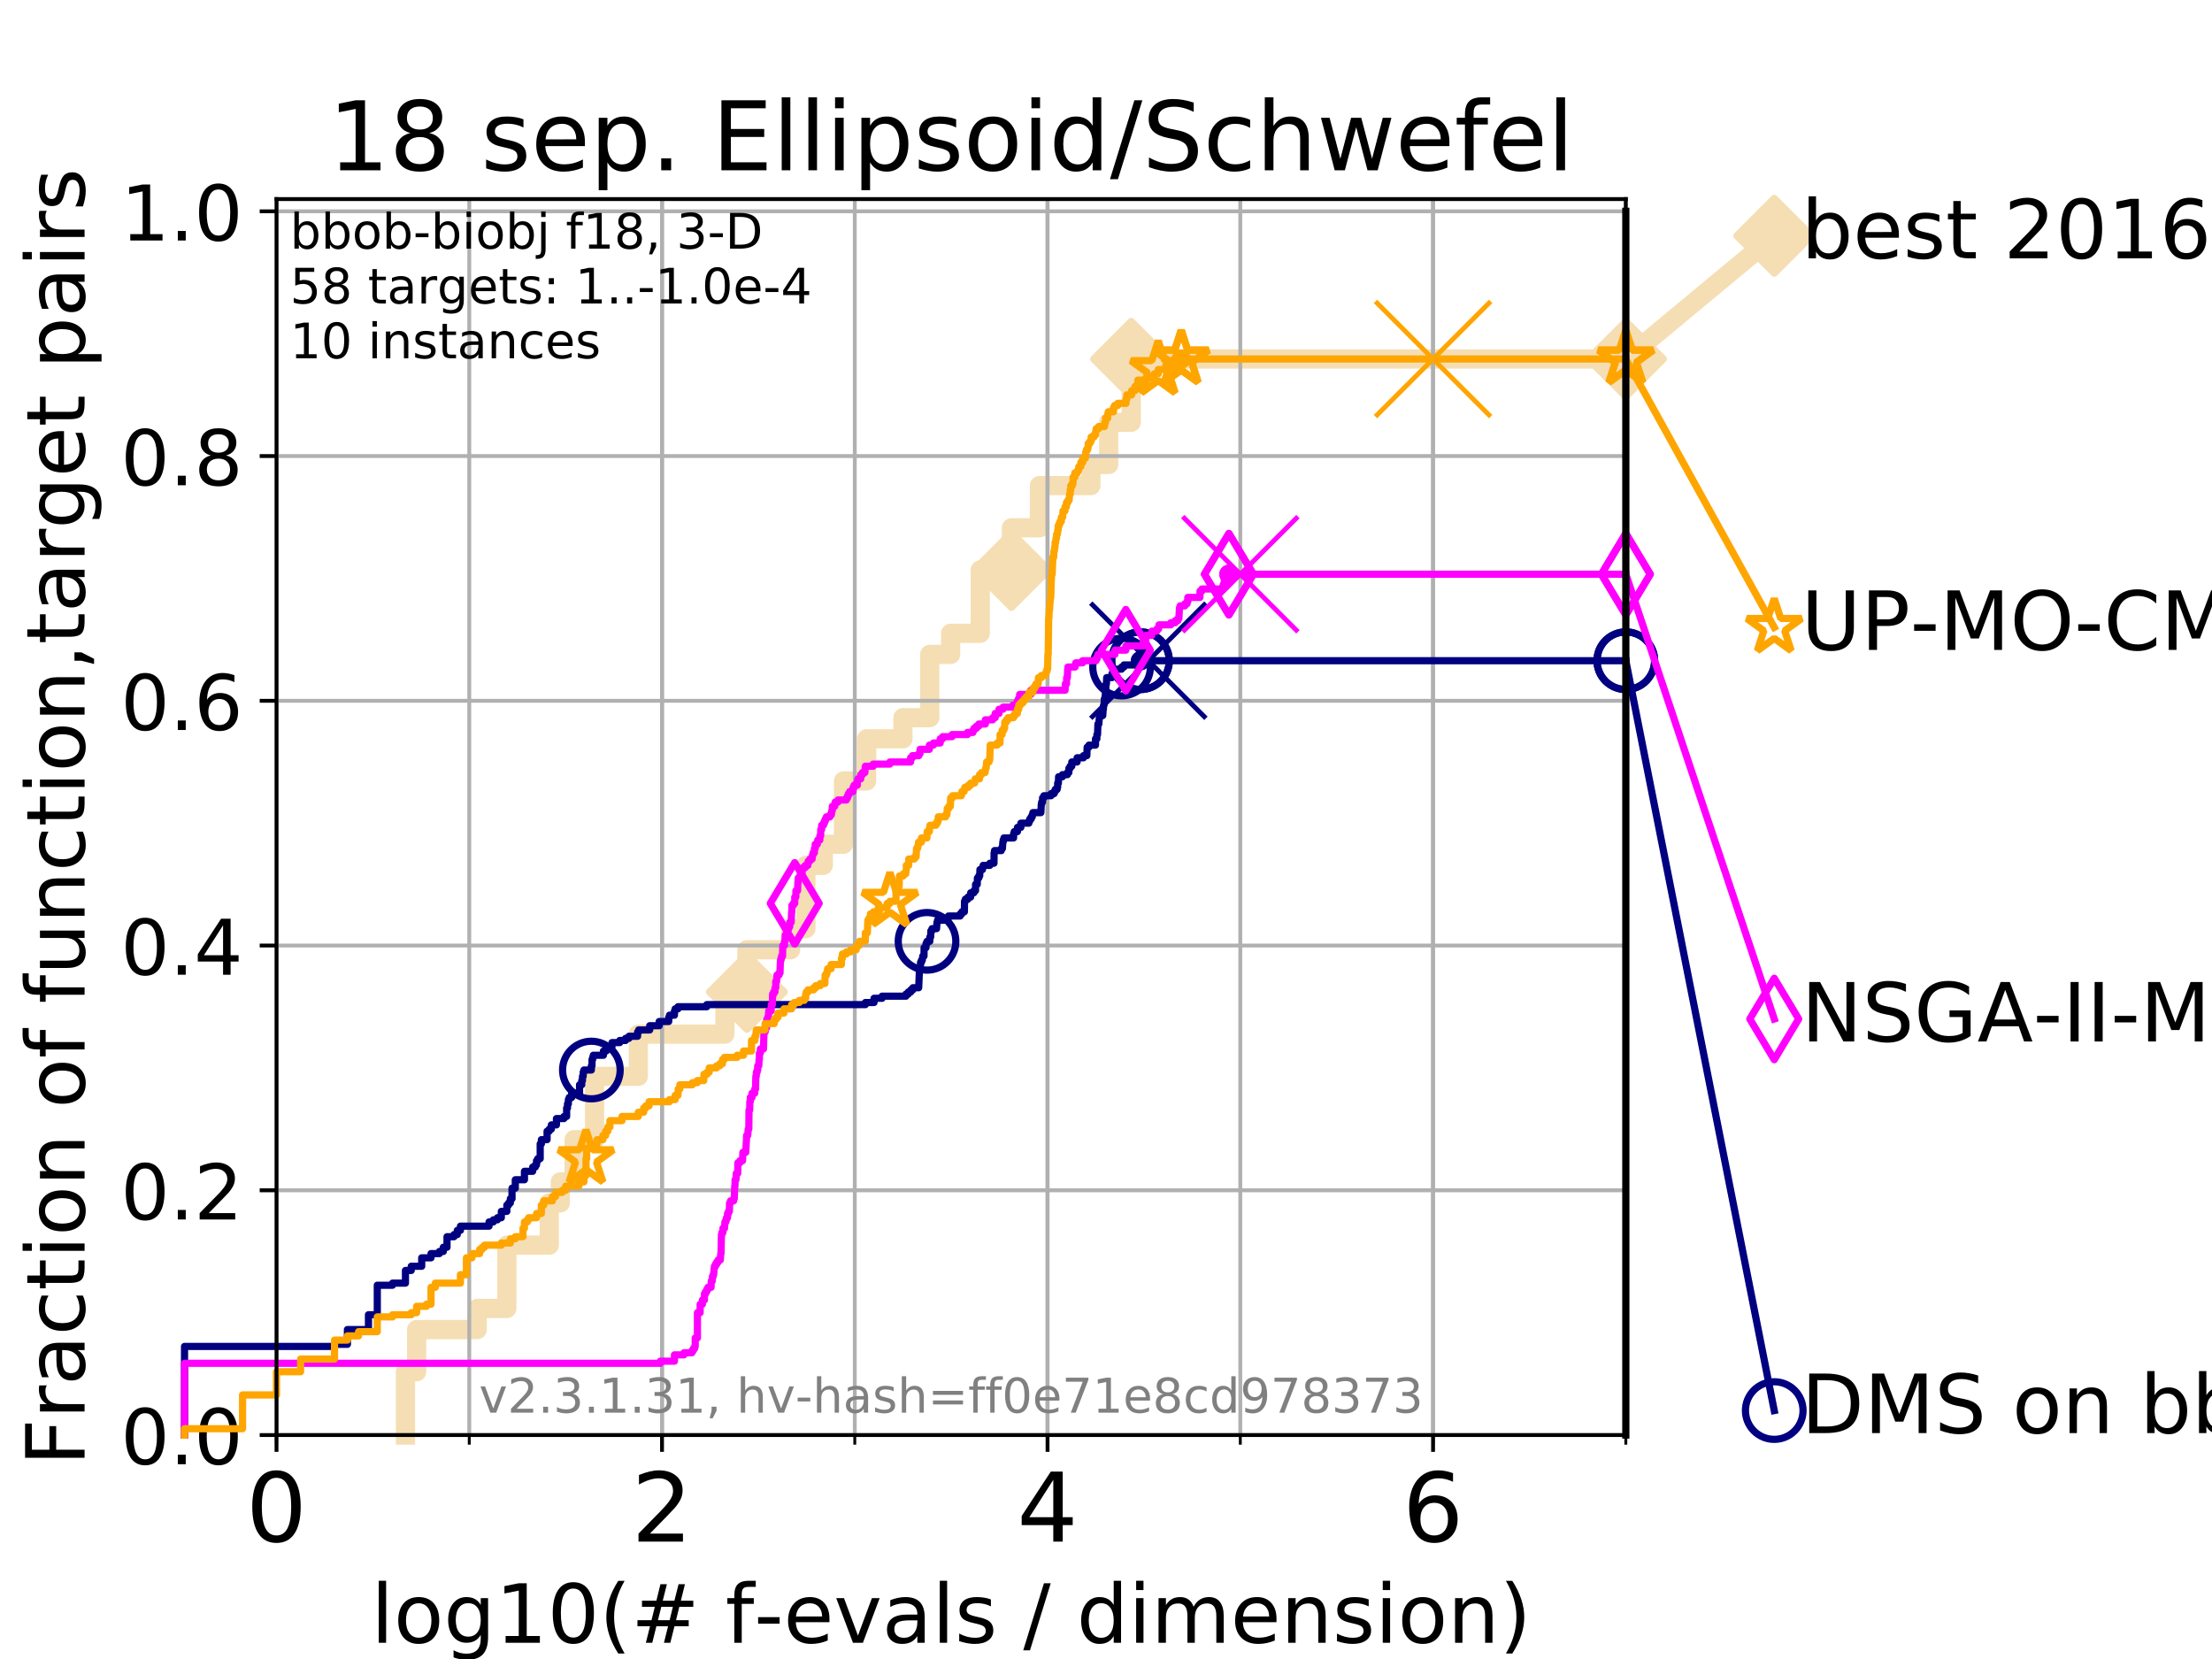 <?xml version="1.0" encoding="utf-8" standalone="no"?>
<!DOCTYPE svg PUBLIC "-//W3C//DTD SVG 1.1//EN"
  "http://www.w3.org/Graphics/SVG/1.1/DTD/svg11.dtd">
<!-- Created with matplotlib (https://matplotlib.org/) -->
<svg height="345.6pt" version="1.1" viewBox="0 0 460.8 345.6" width="460.8pt" xmlns="http://www.w3.org/2000/svg" xmlns:xlink="http://www.w3.org/1999/xlink">
 <defs>
  <style type="text/css">
*{stroke-linecap:butt;stroke-linejoin:round;}
  </style>
 </defs>
 <g id="figure_1">
  <g id="patch_1">
   <path d="M 0 345.6 
L 460.8 345.6 
L 460.8 0 
L 0 0 
z
" style="fill:#ffffff;"/>
  </g>
  <g id="axes_1">
   <g id="patch_2">
    <path d="M 57.6 298.944 
L 338.688 298.944 
L 338.688 41.472 
L 57.6 41.472 
z
" style="fill:#ffffff;"/>
   </g>
   <g id="line2d_1">
    <path d="M 84.464 298.944 
L 84.464 285.758 
L 86.793 285.758 
L 86.793 276.968 
L 99.418 276.968 
L 99.418 272.573 
L 105.585 272.573 
L 105.585 259.387 
L 114.419 259.387 
L 114.419 250.597 
L 116.72 250.597 
L 116.72 246.201 
L 119.603 246.201 
L 119.603 237.411 
L 123.856 237.411 
L 123.856 224.225 
L 132.971 224.225 
L 132.971 215.435 
L 151.015 215.435 
L 151.015 206.644 
L 155.595 206.644 
L 155.595 197.854 
L 164.7 197.854 
L 164.7 193.459 
L 167.882 193.459 
L 167.882 180.273 
L 171.511 180.273 
L 171.511 175.878 
L 175.711 175.878 
L 175.711 162.692 
L 180.534 162.692 
L 180.534 153.902 
L 188.099 153.902 
L 188.099 149.507 
L 193.684 149.507 
L 193.684 136.321 
L 198.036 136.321 
L 198.036 131.926 
L 204.202 131.926 
L 204.202 118.74 
L 210.698 118.74 
L 210.698 109.95 
L 216.531 109.95 
L 216.531 101.159 
L 227.257 101.159 
L 227.257 96.764 
L 230.962 96.764 
L 230.962 87.973 
L 235.655 87.973 
L 235.655 74.788 
L 338.688 74.788 
" style="fill:none;stroke:#f5deb3;stroke-linecap:square;stroke-width:4;"/>
   </g>
   <g id="line2d_2">
    <defs>
     <path d="M 0 7.778 
L 7.778 0 
L 0 -7.778 
L -7.778 0 
z
" id="m656724eebb" style="stroke:#f5deb3;stroke-linejoin:miter;stroke-width:1.5;"/>
    </defs>
    <g>
     <use style="fill:#f5deb3;stroke:#f5deb3;stroke-linejoin:miter;stroke-width:1.5;" x="155.595" xlink:href="#m656724eebb" y="206.644"/>
     <use style="fill:#f5deb3;stroke:#f5deb3;stroke-linejoin:miter;stroke-width:1.5;" x="210.698" xlink:href="#m656724eebb" y="118.74"/>
     <use style="fill:#f5deb3;stroke:#f5deb3;stroke-linejoin:miter;stroke-width:1.5;" x="235.655" xlink:href="#m656724eebb" y="74.788"/>
     <use style="fill:#f5deb3;stroke:#f5deb3;stroke-linejoin:miter;stroke-width:1.5;" x="235.655" xlink:href="#m656724eebb" y="74.788"/>
     <use style="fill:#f5deb3;stroke:#f5deb3;stroke-linejoin:miter;stroke-width:1.5;" x="338.688" xlink:href="#m656724eebb" y="74.788"/>
    </g>
   </g>
   <g id="line2d_3">
    <path style="fill:none;stroke:#f5deb3;stroke-linecap:square;stroke-width:4;"/>
    <g/>
   </g>
   <g id="line2d_4">
    <path d="M 338.688 74.788 
L 369.608 49.12 
" style="fill:none;stroke:#f5deb3;stroke-linecap:square;stroke-width:4;"/>
    <g>
     <use style="fill:#f5deb3;stroke:#f5deb3;stroke-linejoin:miter;stroke-width:1.5;" x="338.688" xlink:href="#m656724eebb" y="74.788"/>
     <use style="fill:#f5deb3;stroke:#f5deb3;stroke-linejoin:miter;stroke-width:1.5;" x="369.608" xlink:href="#m656724eebb" y="49.12"/>
    </g>
   </g>
   <g id="matplotlib.axis_1">
    <g id="xtick_1">
     <g id="line2d_5">
      <path clip-path="url(#pa9d29ab835)" d="M 57.6 298.944 
L 57.6 41.472 
" style="fill:none;stroke:#b0b0b0;stroke-linecap:square;stroke-width:0.8;"/>
     </g>
     <g id="line2d_6">
      <defs>
       <path d="M 0 0 
L 0 3.5 
" id="m40d7ad5edf" style="stroke:#000000;stroke-width:0.8;"/>
      </defs>
      <g>
       <use style="stroke:#000000;stroke-width:0.8;" x="57.6" xlink:href="#m40d7ad5edf" y="298.944"/>
      </g>
     </g>
     <g id="text_1">
      <!-- 0 -->
      <defs>
       <path d="M 31.781 66.406 
Q 24.172 66.406 20.328 58.906 
Q 16.5 51.422 16.5 36.375 
Q 16.5 21.391 20.328 13.891 
Q 24.172 6.391 31.781 6.391 
Q 39.453 6.391 43.281 13.891 
Q 47.125 21.391 47.125 36.375 
Q 47.125 51.422 43.281 58.906 
Q 39.453 66.406 31.781 66.406 
z
M 31.781 74.219 
Q 44.047 74.219 50.516 64.516 
Q 56.984 54.828 56.984 36.375 
Q 56.984 17.969 50.516 8.266 
Q 44.047 -1.422 31.781 -1.422 
Q 19.531 -1.422 13.062 8.266 
Q 6.594 17.969 6.594 36.375 
Q 6.594 54.828 13.062 64.516 
Q 19.531 74.219 31.781 74.219 
z
" id="DejaVuSans-48"/>
      </defs>
      <g transform="translate(51.237 321.141)scale(0.2 -0.2)">
       <use xlink:href="#DejaVuSans-48"/>
      </g>
     </g>
    </g>
    <g id="xtick_2">
     <g id="line2d_7">
      <path clip-path="url(#pa9d29ab835)" d="M 137.911 298.944 
L 137.911 41.472 
" style="fill:none;stroke:#b0b0b0;stroke-linecap:square;stroke-width:0.8;"/>
     </g>
     <g id="line2d_8">
      <g>
       <use style="stroke:#000000;stroke-width:0.8;" x="137.911" xlink:href="#m40d7ad5edf" y="298.944"/>
      </g>
     </g>
     <g id="text_2">
      <!-- 2 -->
      <defs>
       <path d="M 19.188 8.297 
L 53.609 8.297 
L 53.609 0 
L 7.328 0 
L 7.328 8.297 
Q 12.938 14.109 22.625 23.891 
Q 32.328 33.688 34.812 36.531 
Q 39.547 41.844 41.422 45.531 
Q 43.312 49.219 43.312 52.781 
Q 43.312 58.594 39.234 62.25 
Q 35.156 65.922 28.609 65.922 
Q 23.969 65.922 18.812 64.312 
Q 13.672 62.703 7.812 59.422 
L 7.812 69.391 
Q 13.766 71.781 18.938 73 
Q 24.125 74.219 28.422 74.219 
Q 39.75 74.219 46.484 68.547 
Q 53.219 62.891 53.219 53.422 
Q 53.219 48.922 51.531 44.891 
Q 49.859 40.875 45.406 35.406 
Q 44.188 33.984 37.641 27.219 
Q 31.109 20.453 19.188 8.297 
z
" id="DejaVuSans-50"/>
      </defs>
      <g transform="translate(131.548 321.141)scale(0.2 -0.2)">
       <use xlink:href="#DejaVuSans-50"/>
      </g>
     </g>
    </g>
    <g id="xtick_3">
     <g id="line2d_9">
      <path clip-path="url(#pa9d29ab835)" d="M 218.222 298.944 
L 218.222 41.472 
" style="fill:none;stroke:#b0b0b0;stroke-linecap:square;stroke-width:0.8;"/>
     </g>
     <g id="line2d_10">
      <g>
       <use style="stroke:#000000;stroke-width:0.8;" x="218.222" xlink:href="#m40d7ad5edf" y="298.944"/>
      </g>
     </g>
     <g id="text_3">
      <!-- 4 -->
      <defs>
       <path d="M 37.797 64.312 
L 12.891 25.391 
L 37.797 25.391 
z
M 35.203 72.906 
L 47.609 72.906 
L 47.609 25.391 
L 58.016 25.391 
L 58.016 17.188 
L 47.609 17.188 
L 47.609 0 
L 37.797 0 
L 37.797 17.188 
L 4.891 17.188 
L 4.891 26.703 
z
" id="DejaVuSans-52"/>
      </defs>
      <g transform="translate(211.859 321.141)scale(0.2 -0.2)">
       <use xlink:href="#DejaVuSans-52"/>
      </g>
     </g>
    </g>
    <g id="xtick_4">
     <g id="line2d_11">
      <path clip-path="url(#pa9d29ab835)" d="M 298.533 298.944 
L 298.533 41.472 
" style="fill:none;stroke:#b0b0b0;stroke-linecap:square;stroke-width:0.8;"/>
     </g>
     <g id="line2d_12">
      <g>
       <use style="stroke:#000000;stroke-width:0.8;" x="298.533" xlink:href="#m40d7ad5edf" y="298.944"/>
      </g>
     </g>
     <g id="text_4">
      <!-- 6 -->
      <defs>
       <path d="M 33.016 40.375 
Q 26.375 40.375 22.484 35.828 
Q 18.609 31.297 18.609 23.391 
Q 18.609 15.531 22.484 10.953 
Q 26.375 6.391 33.016 6.391 
Q 39.656 6.391 43.531 10.953 
Q 47.406 15.531 47.406 23.391 
Q 47.406 31.297 43.531 35.828 
Q 39.656 40.375 33.016 40.375 
z
M 52.594 71.297 
L 52.594 62.312 
Q 48.875 64.062 45.094 64.984 
Q 41.312 65.922 37.594 65.922 
Q 27.828 65.922 22.672 59.328 
Q 17.531 52.734 16.797 39.406 
Q 19.672 43.656 24.016 45.922 
Q 28.375 48.188 33.594 48.188 
Q 44.578 48.188 50.953 41.516 
Q 57.328 34.859 57.328 23.391 
Q 57.328 12.156 50.688 5.359 
Q 44.047 -1.422 33.016 -1.422 
Q 20.359 -1.422 13.672 8.266 
Q 6.984 17.969 6.984 36.375 
Q 6.984 53.656 15.188 63.938 
Q 23.391 74.219 37.203 74.219 
Q 40.922 74.219 44.703 73.484 
Q 48.484 72.75 52.594 71.297 
z
" id="DejaVuSans-54"/>
      </defs>
      <g transform="translate(292.17 321.141)scale(0.2 -0.2)">
       <use xlink:href="#DejaVuSans-54"/>
      </g>
     </g>
    </g>
    <g id="xtick_5">
     <g id="line2d_13">
      <path clip-path="url(#pa9d29ab835)" d="M 57.6 298.944 
L 57.6 41.472 
" style="fill:none;stroke:#b0b0b0;stroke-linecap:square;stroke-width:0.8;"/>
     </g>
     <g id="line2d_14">
      <defs>
       <path d="M 0 0 
L 0 2 
" id="m230fa1e484" style="stroke:#000000;stroke-width:0.6;"/>
      </defs>
      <g>
       <use style="stroke:#000000;stroke-width:0.6;" x="57.6" xlink:href="#m230fa1e484" y="298.944"/>
      </g>
     </g>
    </g>
    <g id="xtick_6">
     <g id="line2d_15">
      <path clip-path="url(#pa9d29ab835)" d="M 97.755 298.944 
L 97.755 41.472 
" style="fill:none;stroke:#b0b0b0;stroke-linecap:square;stroke-width:0.8;"/>
     </g>
     <g id="line2d_16">
      <g>
       <use style="stroke:#000000;stroke-width:0.6;" x="97.755" xlink:href="#m230fa1e484" y="298.944"/>
      </g>
     </g>
    </g>
    <g id="xtick_7">
     <g id="line2d_17">
      <path clip-path="url(#pa9d29ab835)" d="M 137.911 298.944 
L 137.911 41.472 
" style="fill:none;stroke:#b0b0b0;stroke-linecap:square;stroke-width:0.8;"/>
     </g>
     <g id="line2d_18">
      <g>
       <use style="stroke:#000000;stroke-width:0.6;" x="137.911" xlink:href="#m230fa1e484" y="298.944"/>
      </g>
     </g>
    </g>
    <g id="xtick_8">
     <g id="line2d_19">
      <path clip-path="url(#pa9d29ab835)" d="M 178.066 298.944 
L 178.066 41.472 
" style="fill:none;stroke:#b0b0b0;stroke-linecap:square;stroke-width:0.8;"/>
     </g>
     <g id="line2d_20">
      <g>
       <use style="stroke:#000000;stroke-width:0.6;" x="178.066" xlink:href="#m230fa1e484" y="298.944"/>
      </g>
     </g>
    </g>
    <g id="xtick_9">
     <g id="line2d_21">
      <path clip-path="url(#pa9d29ab835)" d="M 218.222 298.944 
L 218.222 41.472 
" style="fill:none;stroke:#b0b0b0;stroke-linecap:square;stroke-width:0.8;"/>
     </g>
     <g id="line2d_22">
      <g>
       <use style="stroke:#000000;stroke-width:0.6;" x="218.222" xlink:href="#m230fa1e484" y="298.944"/>
      </g>
     </g>
    </g>
    <g id="xtick_10">
     <g id="line2d_23">
      <path clip-path="url(#pa9d29ab835)" d="M 258.377 298.944 
L 258.377 41.472 
" style="fill:none;stroke:#b0b0b0;stroke-linecap:square;stroke-width:0.8;"/>
     </g>
     <g id="line2d_24">
      <g>
       <use style="stroke:#000000;stroke-width:0.6;" x="258.377" xlink:href="#m230fa1e484" y="298.944"/>
      </g>
     </g>
    </g>
    <g id="xtick_11">
     <g id="line2d_25">
      <path clip-path="url(#pa9d29ab835)" d="M 298.533 298.944 
L 298.533 41.472 
" style="fill:none;stroke:#b0b0b0;stroke-linecap:square;stroke-width:0.8;"/>
     </g>
     <g id="line2d_26">
      <g>
       <use style="stroke:#000000;stroke-width:0.6;" x="298.533" xlink:href="#m230fa1e484" y="298.944"/>
      </g>
     </g>
    </g>
    <g id="xtick_12">
     <g id="line2d_27">
      <path clip-path="url(#pa9d29ab835)" d="M 338.688 298.944 
L 338.688 41.472 
" style="fill:none;stroke:#b0b0b0;stroke-linecap:square;stroke-width:0.8;"/>
     </g>
     <g id="line2d_28">
      <g>
       <use style="stroke:#000000;stroke-width:0.6;" x="338.688" xlink:href="#m230fa1e484" y="298.944"/>
      </g>
     </g>
    </g>
    <g id="text_5">
     <!-- log10(# f-evals / dimension) -->
     <defs>
      <path d="M 9.422 75.984 
L 18.406 75.984 
L 18.406 0 
L 9.422 0 
z
" id="DejaVuSans-108"/>
      <path d="M 30.609 48.391 
Q 23.391 48.391 19.188 42.75 
Q 14.984 37.109 14.984 27.297 
Q 14.984 17.484 19.156 11.844 
Q 23.344 6.203 30.609 6.203 
Q 37.797 6.203 41.984 11.859 
Q 46.188 17.531 46.188 27.297 
Q 46.188 37.016 41.984 42.703 
Q 37.797 48.391 30.609 48.391 
z
M 30.609 56 
Q 42.328 56 49.016 48.375 
Q 55.719 40.766 55.719 27.297 
Q 55.719 13.875 49.016 6.219 
Q 42.328 -1.422 30.609 -1.422 
Q 18.844 -1.422 12.172 6.219 
Q 5.516 13.875 5.516 27.297 
Q 5.516 40.766 12.172 48.375 
Q 18.844 56 30.609 56 
z
" id="DejaVuSans-111"/>
      <path d="M 45.406 27.984 
Q 45.406 37.75 41.375 43.109 
Q 37.359 48.484 30.078 48.484 
Q 22.859 48.484 18.828 43.109 
Q 14.797 37.75 14.797 27.984 
Q 14.797 18.266 18.828 12.891 
Q 22.859 7.516 30.078 7.516 
Q 37.359 7.516 41.375 12.891 
Q 45.406 18.266 45.406 27.984 
z
M 54.391 6.781 
Q 54.391 -7.172 48.188 -13.984 
Q 42 -20.797 29.203 -20.797 
Q 24.469 -20.797 20.266 -20.094 
Q 16.062 -19.391 12.109 -17.922 
L 12.109 -9.188 
Q 16.062 -11.328 19.922 -12.344 
Q 23.781 -13.375 27.781 -13.375 
Q 36.625 -13.375 41.016 -8.766 
Q 45.406 -4.156 45.406 5.172 
L 45.406 9.625 
Q 42.625 4.781 38.281 2.391 
Q 33.938 0 27.875 0 
Q 17.828 0 11.672 7.656 
Q 5.516 15.328 5.516 27.984 
Q 5.516 40.672 11.672 48.328 
Q 17.828 56 27.875 56 
Q 33.938 56 38.281 53.609 
Q 42.625 51.219 45.406 46.391 
L 45.406 54.688 
L 54.391 54.688 
z
" id="DejaVuSans-103"/>
      <path d="M 12.406 8.297 
L 28.516 8.297 
L 28.516 63.922 
L 10.984 60.406 
L 10.984 69.391 
L 28.422 72.906 
L 38.281 72.906 
L 38.281 8.297 
L 54.391 8.297 
L 54.391 0 
L 12.406 0 
z
" id="DejaVuSans-49"/>
      <path d="M 31 75.875 
Q 24.469 64.656 21.281 53.656 
Q 18.109 42.672 18.109 31.391 
Q 18.109 20.125 21.312 9.062 
Q 24.516 -2 31 -13.188 
L 23.188 -13.188 
Q 15.875 -1.703 12.234 9.375 
Q 8.594 20.453 8.594 31.391 
Q 8.594 42.281 12.203 53.312 
Q 15.828 64.359 23.188 75.875 
z
" id="DejaVuSans-40"/>
      <path d="M 51.125 44 
L 36.922 44 
L 32.812 27.688 
L 47.125 27.688 
z
M 43.797 71.781 
L 38.719 51.516 
L 52.984 51.516 
L 58.109 71.781 
L 65.922 71.781 
L 60.891 51.516 
L 76.125 51.516 
L 76.125 44 
L 58.984 44 
L 54.984 27.688 
L 70.516 27.688 
L 70.516 20.219 
L 53.078 20.219 
L 48 0 
L 40.188 0 
L 45.219 20.219 
L 30.906 20.219 
L 25.875 0 
L 18.016 0 
L 23.094 20.219 
L 7.719 20.219 
L 7.719 27.688 
L 24.906 27.688 
L 29 44 
L 13.281 44 
L 13.281 51.516 
L 30.906 51.516 
L 35.891 71.781 
z
" id="DejaVuSans-35"/>
      <path id="DejaVuSans-32"/>
      <path d="M 37.109 75.984 
L 37.109 68.5 
L 28.516 68.5 
Q 23.688 68.5 21.797 66.547 
Q 19.922 64.594 19.922 59.516 
L 19.922 54.688 
L 34.719 54.688 
L 34.719 47.703 
L 19.922 47.703 
L 19.922 0 
L 10.891 0 
L 10.891 47.703 
L 2.297 47.703 
L 2.297 54.688 
L 10.891 54.688 
L 10.891 58.5 
Q 10.891 67.625 15.141 71.797 
Q 19.391 75.984 28.609 75.984 
z
" id="DejaVuSans-102"/>
      <path d="M 4.891 31.391 
L 31.203 31.391 
L 31.203 23.391 
L 4.891 23.391 
z
" id="DejaVuSans-45"/>
      <path d="M 56.203 29.594 
L 56.203 25.203 
L 14.891 25.203 
Q 15.484 15.922 20.484 11.062 
Q 25.484 6.203 34.422 6.203 
Q 39.594 6.203 44.453 7.469 
Q 49.312 8.734 54.109 11.281 
L 54.109 2.781 
Q 49.266 0.734 44.188 -0.344 
Q 39.109 -1.422 33.891 -1.422 
Q 20.797 -1.422 13.156 6.188 
Q 5.516 13.812 5.516 26.812 
Q 5.516 40.234 12.766 48.109 
Q 20.016 56 32.328 56 
Q 43.359 56 49.781 48.891 
Q 56.203 41.797 56.203 29.594 
z
M 47.219 32.234 
Q 47.125 39.594 43.094 43.984 
Q 39.062 48.391 32.422 48.391 
Q 24.906 48.391 20.391 44.141 
Q 15.875 39.891 15.188 32.172 
z
" id="DejaVuSans-101"/>
      <path d="M 2.984 54.688 
L 12.5 54.688 
L 29.594 8.797 
L 46.688 54.688 
L 56.203 54.688 
L 35.688 0 
L 23.484 0 
z
" id="DejaVuSans-118"/>
      <path d="M 34.281 27.484 
Q 23.391 27.484 19.188 25 
Q 14.984 22.516 14.984 16.5 
Q 14.984 11.719 18.141 8.906 
Q 21.297 6.109 26.703 6.109 
Q 34.188 6.109 38.703 11.406 
Q 43.219 16.703 43.219 25.484 
L 43.219 27.484 
z
M 52.203 31.203 
L 52.203 0 
L 43.219 0 
L 43.219 8.297 
Q 40.141 3.328 35.547 0.953 
Q 30.953 -1.422 24.312 -1.422 
Q 15.922 -1.422 10.953 3.297 
Q 6 8.016 6 15.922 
Q 6 25.141 12.172 29.828 
Q 18.359 34.516 30.609 34.516 
L 43.219 34.516 
L 43.219 35.406 
Q 43.219 41.609 39.141 45 
Q 35.062 48.391 27.688 48.391 
Q 23 48.391 18.547 47.266 
Q 14.109 46.141 10.016 43.891 
L 10.016 52.203 
Q 14.938 54.109 19.578 55.047 
Q 24.219 56 28.609 56 
Q 40.484 56 46.344 49.844 
Q 52.203 43.703 52.203 31.203 
z
" id="DejaVuSans-97"/>
      <path d="M 44.281 53.078 
L 44.281 44.578 
Q 40.484 46.531 36.375 47.5 
Q 32.281 48.484 27.875 48.484 
Q 21.188 48.484 17.844 46.438 
Q 14.5 44.391 14.5 40.281 
Q 14.5 37.156 16.891 35.375 
Q 19.281 33.594 26.516 31.984 
L 29.594 31.297 
Q 39.156 29.25 43.188 25.516 
Q 47.219 21.781 47.219 15.094 
Q 47.219 7.469 41.188 3.016 
Q 35.156 -1.422 24.609 -1.422 
Q 20.219 -1.422 15.453 -0.562 
Q 10.688 0.297 5.422 2 
L 5.422 11.281 
Q 10.406 8.688 15.234 7.391 
Q 20.062 6.109 24.812 6.109 
Q 31.156 6.109 34.562 8.281 
Q 37.984 10.453 37.984 14.406 
Q 37.984 18.062 35.516 20.016 
Q 33.062 21.969 24.703 23.781 
L 21.578 24.516 
Q 13.234 26.266 9.516 29.906 
Q 5.812 33.547 5.812 39.891 
Q 5.812 47.609 11.281 51.797 
Q 16.75 56 26.812 56 
Q 31.781 56 36.172 55.266 
Q 40.578 54.547 44.281 53.078 
z
" id="DejaVuSans-115"/>
      <path d="M 25.391 72.906 
L 33.688 72.906 
L 8.297 -9.281 
L 0 -9.281 
z
" id="DejaVuSans-47"/>
      <path d="M 45.406 46.391 
L 45.406 75.984 
L 54.391 75.984 
L 54.391 0 
L 45.406 0 
L 45.406 8.203 
Q 42.578 3.328 38.25 0.953 
Q 33.938 -1.422 27.875 -1.422 
Q 17.969 -1.422 11.734 6.484 
Q 5.516 14.406 5.516 27.297 
Q 5.516 40.188 11.734 48.094 
Q 17.969 56 27.875 56 
Q 33.938 56 38.25 53.625 
Q 42.578 51.266 45.406 46.391 
z
M 14.797 27.297 
Q 14.797 17.391 18.875 11.75 
Q 22.953 6.109 30.078 6.109 
Q 37.203 6.109 41.297 11.75 
Q 45.406 17.391 45.406 27.297 
Q 45.406 37.203 41.297 42.844 
Q 37.203 48.484 30.078 48.484 
Q 22.953 48.484 18.875 42.844 
Q 14.797 37.203 14.797 27.297 
z
" id="DejaVuSans-100"/>
      <path d="M 9.422 54.688 
L 18.406 54.688 
L 18.406 0 
L 9.422 0 
z
M 9.422 75.984 
L 18.406 75.984 
L 18.406 64.594 
L 9.422 64.594 
z
" id="DejaVuSans-105"/>
      <path d="M 52 44.188 
Q 55.375 50.25 60.062 53.125 
Q 64.75 56 71.094 56 
Q 79.641 56 84.281 50.016 
Q 88.922 44.047 88.922 33.016 
L 88.922 0 
L 79.891 0 
L 79.891 32.719 
Q 79.891 40.578 77.094 44.375 
Q 74.312 48.188 68.609 48.188 
Q 61.625 48.188 57.562 43.547 
Q 53.516 38.922 53.516 30.906 
L 53.516 0 
L 44.484 0 
L 44.484 32.719 
Q 44.484 40.625 41.703 44.406 
Q 38.922 48.188 33.109 48.188 
Q 26.219 48.188 22.156 43.531 
Q 18.109 38.875 18.109 30.906 
L 18.109 0 
L 9.078 0 
L 9.078 54.688 
L 18.109 54.688 
L 18.109 46.188 
Q 21.188 51.219 25.484 53.609 
Q 29.781 56 35.688 56 
Q 41.656 56 45.828 52.969 
Q 50 49.953 52 44.188 
z
" id="DejaVuSans-109"/>
      <path d="M 54.891 33.016 
L 54.891 0 
L 45.906 0 
L 45.906 32.719 
Q 45.906 40.484 42.875 44.328 
Q 39.844 48.188 33.797 48.188 
Q 26.516 48.188 22.312 43.547 
Q 18.109 38.922 18.109 30.906 
L 18.109 0 
L 9.078 0 
L 9.078 54.688 
L 18.109 54.688 
L 18.109 46.188 
Q 21.344 51.125 25.703 53.562 
Q 30.078 56 35.797 56 
Q 45.219 56 50.047 50.172 
Q 54.891 44.344 54.891 33.016 
z
" id="DejaVuSans-110"/>
      <path d="M 8.016 75.875 
L 15.828 75.875 
Q 23.141 64.359 26.781 53.312 
Q 30.422 42.281 30.422 31.391 
Q 30.422 20.453 26.781 9.375 
Q 23.141 -1.703 15.828 -13.188 
L 8.016 -13.188 
Q 14.5 -2 17.703 9.062 
Q 20.906 20.125 20.906 31.391 
Q 20.906 42.672 17.703 53.656 
Q 14.5 64.656 8.016 75.875 
z
" id="DejaVuSans-41"/>
     </defs>
     <g transform="translate(77.303 342.218)scale(0.17 -0.17)">
      <use xlink:href="#DejaVuSans-108"/>
      <use x="27.783" xlink:href="#DejaVuSans-111"/>
      <use x="88.965" xlink:href="#DejaVuSans-103"/>
      <use x="152.441" xlink:href="#DejaVuSans-49"/>
      <use x="216.064" xlink:href="#DejaVuSans-48"/>
      <use x="279.688" xlink:href="#DejaVuSans-40"/>
      <use x="318.701" xlink:href="#DejaVuSans-35"/>
      <use x="402.49" xlink:href="#DejaVuSans-32"/>
      <use x="434.277" xlink:href="#DejaVuSans-102"/>
      <use x="469.404" xlink:href="#DejaVuSans-45"/>
      <use x="505.488" xlink:href="#DejaVuSans-101"/>
      <use x="567.012" xlink:href="#DejaVuSans-118"/>
      <use x="626.191" xlink:href="#DejaVuSans-97"/>
      <use x="687.471" xlink:href="#DejaVuSans-108"/>
      <use x="715.254" xlink:href="#DejaVuSans-115"/>
      <use x="767.354" xlink:href="#DejaVuSans-32"/>
      <use x="799.141" xlink:href="#DejaVuSans-47"/>
      <use x="832.832" xlink:href="#DejaVuSans-32"/>
      <use x="864.619" xlink:href="#DejaVuSans-100"/>
      <use x="928.096" xlink:href="#DejaVuSans-105"/>
      <use x="955.879" xlink:href="#DejaVuSans-109"/>
      <use x="1053.291" xlink:href="#DejaVuSans-101"/>
      <use x="1114.814" xlink:href="#DejaVuSans-110"/>
      <use x="1178.193" xlink:href="#DejaVuSans-115"/>
      <use x="1230.293" xlink:href="#DejaVuSans-105"/>
      <use x="1258.076" xlink:href="#DejaVuSans-111"/>
      <use x="1319.258" xlink:href="#DejaVuSans-110"/>
      <use x="1382.637" xlink:href="#DejaVuSans-41"/>
     </g>
    </g>
   </g>
   <g id="matplotlib.axis_2">
    <g id="ytick_1">
     <g id="line2d_29">
      <path clip-path="url(#pa9d29ab835)" d="M 57.6 298.944 
L 338.688 298.944 
" style="fill:none;stroke:#b0b0b0;stroke-linecap:square;stroke-width:0.8;"/>
     </g>
     <g id="line2d_30">
      <defs>
       <path d="M 0 0 
L -3.5 0 
" id="mfaa57229b0" style="stroke:#000000;stroke-width:0.8;"/>
      </defs>
      <g>
       <use style="stroke:#000000;stroke-width:0.8;" x="57.6" xlink:href="#mfaa57229b0" y="298.944"/>
      </g>
     </g>
     <g id="text_6">
      <!-- 0.0 -->
      <defs>
       <path d="M 10.688 12.406 
L 21 12.406 
L 21 0 
L 10.688 0 
z
" id="DejaVuSans-46"/>
      </defs>
      <g transform="translate(25.155 305.023)scale(0.16 -0.16)">
       <use xlink:href="#DejaVuSans-48"/>
       <use x="63.623" xlink:href="#DejaVuSans-46"/>
       <use x="95.41" xlink:href="#DejaVuSans-48"/>
      </g>
     </g>
    </g>
    <g id="ytick_2">
     <g id="line2d_31">
      <path clip-path="url(#pa9d29ab835)" d="M 57.6 247.959 
L 338.688 247.959 
" style="fill:none;stroke:#b0b0b0;stroke-linecap:square;stroke-width:0.8;"/>
     </g>
     <g id="line2d_32">
      <g>
       <use style="stroke:#000000;stroke-width:0.8;" x="57.6" xlink:href="#mfaa57229b0" y="247.959"/>
      </g>
     </g>
     <g id="text_7">
      <!-- 0.2 -->
      <g transform="translate(25.155 254.038)scale(0.16 -0.16)">
       <use xlink:href="#DejaVuSans-48"/>
       <use x="63.623" xlink:href="#DejaVuSans-46"/>
       <use x="95.41" xlink:href="#DejaVuSans-50"/>
      </g>
     </g>
    </g>
    <g id="ytick_3">
     <g id="line2d_33">
      <path clip-path="url(#pa9d29ab835)" d="M 57.6 196.975 
L 338.688 196.975 
" style="fill:none;stroke:#b0b0b0;stroke-linecap:square;stroke-width:0.8;"/>
     </g>
     <g id="line2d_34">
      <g>
       <use style="stroke:#000000;stroke-width:0.8;" x="57.6" xlink:href="#mfaa57229b0" y="196.975"/>
      </g>
     </g>
     <g id="text_8">
      <!-- 0.4 -->
      <g transform="translate(25.155 203.054)scale(0.16 -0.16)">
       <use xlink:href="#DejaVuSans-48"/>
       <use x="63.623" xlink:href="#DejaVuSans-46"/>
       <use x="95.41" xlink:href="#DejaVuSans-52"/>
      </g>
     </g>
    </g>
    <g id="ytick_4">
     <g id="line2d_35">
      <path clip-path="url(#pa9d29ab835)" d="M 57.6 145.99 
L 338.688 145.99 
" style="fill:none;stroke:#b0b0b0;stroke-linecap:square;stroke-width:0.8;"/>
     </g>
     <g id="line2d_36">
      <g>
       <use style="stroke:#000000;stroke-width:0.8;" x="57.6" xlink:href="#mfaa57229b0" y="145.99"/>
      </g>
     </g>
     <g id="text_9">
      <!-- 0.6 -->
      <g transform="translate(25.155 152.069)scale(0.16 -0.16)">
       <use xlink:href="#DejaVuSans-48"/>
       <use x="63.623" xlink:href="#DejaVuSans-46"/>
       <use x="95.41" xlink:href="#DejaVuSans-54"/>
      </g>
     </g>
    </g>
    <g id="ytick_5">
     <g id="line2d_37">
      <path clip-path="url(#pa9d29ab835)" d="M 57.6 95.006 
L 338.688 95.006 
" style="fill:none;stroke:#b0b0b0;stroke-linecap:square;stroke-width:0.8;"/>
     </g>
     <g id="line2d_38">
      <g>
       <use style="stroke:#000000;stroke-width:0.8;" x="57.6" xlink:href="#mfaa57229b0" y="95.006"/>
      </g>
     </g>
     <g id="text_10">
      <!-- 0.8 -->
      <defs>
       <path d="M 31.781 34.625 
Q 24.75 34.625 20.719 30.859 
Q 16.703 27.094 16.703 20.516 
Q 16.703 13.922 20.719 10.156 
Q 24.75 6.391 31.781 6.391 
Q 38.812 6.391 42.859 10.172 
Q 46.922 13.969 46.922 20.516 
Q 46.922 27.094 42.891 30.859 
Q 38.875 34.625 31.781 34.625 
z
M 21.922 38.812 
Q 15.578 40.375 12.031 44.719 
Q 8.5 49.078 8.5 55.328 
Q 8.5 64.062 14.719 69.141 
Q 20.953 74.219 31.781 74.219 
Q 42.672 74.219 48.875 69.141 
Q 55.078 64.062 55.078 55.328 
Q 55.078 49.078 51.531 44.719 
Q 48 40.375 41.703 38.812 
Q 48.828 37.156 52.797 32.312 
Q 56.781 27.484 56.781 20.516 
Q 56.781 9.906 50.312 4.234 
Q 43.844 -1.422 31.781 -1.422 
Q 19.734 -1.422 13.25 4.234 
Q 6.781 9.906 6.781 20.516 
Q 6.781 27.484 10.781 32.312 
Q 14.797 37.156 21.922 38.812 
z
M 18.312 54.391 
Q 18.312 48.734 21.844 45.562 
Q 25.391 42.391 31.781 42.391 
Q 38.141 42.391 41.719 45.562 
Q 45.312 48.734 45.312 54.391 
Q 45.312 60.062 41.719 63.234 
Q 38.141 66.406 31.781 66.406 
Q 25.391 66.406 21.844 63.234 
Q 18.312 60.062 18.312 54.391 
z
" id="DejaVuSans-56"/>
      </defs>
      <g transform="translate(25.155 101.085)scale(0.16 -0.16)">
       <use xlink:href="#DejaVuSans-48"/>
       <use x="63.623" xlink:href="#DejaVuSans-46"/>
       <use x="95.41" xlink:href="#DejaVuSans-56"/>
      </g>
     </g>
    </g>
    <g id="ytick_6">
     <g id="line2d_39">
      <path clip-path="url(#pa9d29ab835)" d="M 57.6 44.021 
L 338.688 44.021 
" style="fill:none;stroke:#b0b0b0;stroke-linecap:square;stroke-width:0.8;"/>
     </g>
     <g id="line2d_40">
      <g>
       <use style="stroke:#000000;stroke-width:0.8;" x="57.6" xlink:href="#mfaa57229b0" y="44.021"/>
      </g>
     </g>
     <g id="text_11">
      <!-- 1.0 -->
      <g transform="translate(25.155 50.1)scale(0.16 -0.16)">
       <use xlink:href="#DejaVuSans-49"/>
       <use x="63.623" xlink:href="#DejaVuSans-46"/>
       <use x="95.41" xlink:href="#DejaVuSans-48"/>
      </g>
     </g>
    </g>
    <g id="text_12">
     <!-- Fraction of function,target pairs -->
     <defs>
      <path d="M 9.812 72.906 
L 51.703 72.906 
L 51.703 64.594 
L 19.672 64.594 
L 19.672 43.109 
L 48.578 43.109 
L 48.578 34.812 
L 19.672 34.812 
L 19.672 0 
L 9.812 0 
z
" id="DejaVuSans-70"/>
      <path d="M 41.109 46.297 
Q 39.594 47.172 37.812 47.578 
Q 36.031 48 33.891 48 
Q 26.266 48 22.188 43.047 
Q 18.109 38.094 18.109 28.812 
L 18.109 0 
L 9.078 0 
L 9.078 54.688 
L 18.109 54.688 
L 18.109 46.188 
Q 20.953 51.172 25.484 53.578 
Q 30.031 56 36.531 56 
Q 37.453 56 38.578 55.875 
Q 39.703 55.766 41.062 55.516 
z
" id="DejaVuSans-114"/>
      <path d="M 48.781 52.594 
L 48.781 44.188 
Q 44.969 46.297 41.141 47.344 
Q 37.312 48.391 33.406 48.391 
Q 24.656 48.391 19.812 42.844 
Q 14.984 37.312 14.984 27.297 
Q 14.984 17.281 19.812 11.734 
Q 24.656 6.203 33.406 6.203 
Q 37.312 6.203 41.141 7.25 
Q 44.969 8.297 48.781 10.406 
L 48.781 2.094 
Q 45.016 0.344 40.984 -0.531 
Q 36.969 -1.422 32.422 -1.422 
Q 20.062 -1.422 12.781 6.344 
Q 5.516 14.109 5.516 27.297 
Q 5.516 40.672 12.859 48.328 
Q 20.219 56 33.016 56 
Q 37.156 56 41.109 55.141 
Q 45.062 54.297 48.781 52.594 
z
" id="DejaVuSans-99"/>
      <path d="M 18.312 70.219 
L 18.312 54.688 
L 36.812 54.688 
L 36.812 47.703 
L 18.312 47.703 
L 18.312 18.016 
Q 18.312 11.328 20.141 9.422 
Q 21.969 7.516 27.594 7.516 
L 36.812 7.516 
L 36.812 0 
L 27.594 0 
Q 17.188 0 13.234 3.875 
Q 9.281 7.766 9.281 18.016 
L 9.281 47.703 
L 2.688 47.703 
L 2.688 54.688 
L 9.281 54.688 
L 9.281 70.219 
z
" id="DejaVuSans-116"/>
      <path d="M 8.5 21.578 
L 8.5 54.688 
L 17.484 54.688 
L 17.484 21.922 
Q 17.484 14.156 20.5 10.266 
Q 23.531 6.391 29.594 6.391 
Q 36.859 6.391 41.078 11.031 
Q 45.312 15.672 45.312 23.688 
L 45.312 54.688 
L 54.297 54.688 
L 54.297 0 
L 45.312 0 
L 45.312 8.406 
Q 42.047 3.422 37.719 1 
Q 33.406 -1.422 27.688 -1.422 
Q 18.266 -1.422 13.375 4.438 
Q 8.5 10.297 8.5 21.578 
z
M 31.109 56 
z
" id="DejaVuSans-117"/>
      <path d="M 11.719 12.406 
L 22.016 12.406 
L 22.016 4 
L 14.016 -11.625 
L 7.719 -11.625 
L 11.719 4 
z
" id="DejaVuSans-44"/>
      <path d="M 18.109 8.203 
L 18.109 -20.797 
L 9.078 -20.797 
L 9.078 54.688 
L 18.109 54.688 
L 18.109 46.391 
Q 20.953 51.266 25.266 53.625 
Q 29.594 56 35.594 56 
Q 45.562 56 51.781 48.094 
Q 58.016 40.188 58.016 27.297 
Q 58.016 14.406 51.781 6.484 
Q 45.562 -1.422 35.594 -1.422 
Q 29.594 -1.422 25.266 0.953 
Q 20.953 3.328 18.109 8.203 
z
M 48.688 27.297 
Q 48.688 37.203 44.609 42.844 
Q 40.531 48.484 33.406 48.484 
Q 26.266 48.484 22.188 42.844 
Q 18.109 37.203 18.109 27.297 
Q 18.109 17.391 22.188 11.75 
Q 26.266 6.109 33.406 6.109 
Q 40.531 6.109 44.609 11.75 
Q 48.688 17.391 48.688 27.297 
z
" id="DejaVuSans-112"/>
     </defs>
     <g transform="translate(17.62 305.347)rotate(-90)scale(0.17 -0.17)">
      <use xlink:href="#DejaVuSans-70"/>
      <use x="57.41" xlink:href="#DejaVuSans-114"/>
      <use x="98.523" xlink:href="#DejaVuSans-97"/>
      <use x="159.803" xlink:href="#DejaVuSans-99"/>
      <use x="214.783" xlink:href="#DejaVuSans-116"/>
      <use x="253.992" xlink:href="#DejaVuSans-105"/>
      <use x="281.775" xlink:href="#DejaVuSans-111"/>
      <use x="342.957" xlink:href="#DejaVuSans-110"/>
      <use x="406.336" xlink:href="#DejaVuSans-32"/>
      <use x="438.123" xlink:href="#DejaVuSans-111"/>
      <use x="499.305" xlink:href="#DejaVuSans-102"/>
      <use x="534.51" xlink:href="#DejaVuSans-32"/>
      <use x="566.297" xlink:href="#DejaVuSans-102"/>
      <use x="601.502" xlink:href="#DejaVuSans-117"/>
      <use x="664.881" xlink:href="#DejaVuSans-110"/>
      <use x="728.26" xlink:href="#DejaVuSans-99"/>
      <use x="783.24" xlink:href="#DejaVuSans-116"/>
      <use x="822.449" xlink:href="#DejaVuSans-105"/>
      <use x="850.232" xlink:href="#DejaVuSans-111"/>
      <use x="911.414" xlink:href="#DejaVuSans-110"/>
      <use x="974.793" xlink:href="#DejaVuSans-44"/>
      <use x="1006.58" xlink:href="#DejaVuSans-116"/>
      <use x="1045.789" xlink:href="#DejaVuSans-97"/>
      <use x="1107.068" xlink:href="#DejaVuSans-114"/>
      <use x="1148.166" xlink:href="#DejaVuSans-103"/>
      <use x="1211.643" xlink:href="#DejaVuSans-101"/>
      <use x="1273.166" xlink:href="#DejaVuSans-116"/>
      <use x="1312.375" xlink:href="#DejaVuSans-32"/>
      <use x="1344.162" xlink:href="#DejaVuSans-112"/>
      <use x="1407.639" xlink:href="#DejaVuSans-97"/>
      <use x="1468.918" xlink:href="#DejaVuSans-105"/>
      <use x="1496.701" xlink:href="#DejaVuSans-114"/>
      <use x="1537.814" xlink:href="#DejaVuSans-115"/>
     </g>
    </g>
   </g>
   <g id="line2d_41">
    <defs>
     <path d="M 0 1.5 
C 0.398 1.5 0.779 1.342 1.061 1.061 
C 1.342 0.779 1.5 0.398 1.5 0 
C 1.5 -0.398 1.342 -0.779 1.061 -1.061 
C 0.779 -1.342 0.398 -1.5 0 -1.5 
C -0.398 -1.5 -0.779 -1.342 -1.061 -1.061 
C -1.342 -0.779 -1.5 -0.398 -1.5 0 
C -1.5 0.398 -1.342 0.779 -1.061 1.061 
C -0.779 1.342 -0.398 1.5 0 1.5 
z
" id="m8b673ec566" style="stroke:#f5deb3;"/>
    </defs>
    <g>
     <use style="fill:#f5deb3;stroke:#f5deb3;" x="235.655" xlink:href="#m8b673ec566" y="74.788"/>
     <use style="fill:#f5deb3;stroke:#f5deb3;" x="235.655" xlink:href="#m8b673ec566" y="74.788"/>
    </g>
   </g>
   <g id="line2d_42">
    <defs>
     <path d="M 0 1.5 
C 0.398 1.5 0.779 1.342 1.061 1.061 
C 1.342 0.779 1.5 0.398 1.5 0 
C 1.5 -0.398 1.342 -0.779 1.061 -1.061 
C 0.779 -1.342 0.398 -1.5 0 -1.5 
C -0.398 -1.5 -0.779 -1.342 -1.061 -1.061 
C -1.342 -0.779 -1.5 -0.398 -1.5 0 
C -1.5 0.398 -1.342 0.779 -1.061 1.061 
C -0.779 1.342 -0.398 1.5 0 1.5 
z
" id="m61ff594c3c" style="stroke:#000080;"/>
    </defs>
    <g>
     <use style="fill:#000080;stroke:#000080;" x="237.581" xlink:href="#m61ff594c3c" y="137.639"/>
     <use style="fill:#000080;stroke:#000080;" x="237.581" xlink:href="#m61ff594c3c" y="137.639"/>
    </g>
   </g>
   <g id="line2d_43">
    <path d="M 38.441 298.944 
L 38.441 280.484 
L 69.688 280.484 
L 69.688 280.045 
L 72.376 280.045 
L 72.376 276.968 
L 76.759 276.968 
L 76.759 273.891 
L 78.596 273.891 
L 78.596 267.738 
L 81.776 267.738 
L 81.776 267.298 
L 84.464 267.298 
L 84.464 264.661 
L 85.667 264.661 
L 85.667 263.782 
L 87.85 263.782 
L 87.85 262.024 
L 89.79 262.024 
L 89.79 261.145 
L 91.535 261.145 
L 91.535 260.706 
L 92.347 260.706 
L 92.347 259.827 
L 93.122 259.827 
L 93.122 257.629 
L 94.576 257.629 
L 94.576 257.189 
L 95.26 257.189 
L 95.26 256.31 
L 95.918 256.31 
L 95.918 255.431 
L 101.878 255.431 
L 101.878 254.552 
L 102.772 254.552 
L 102.772 254.113 
L 103.623 254.113 
L 103.623 253.673 
L 104.435 253.673 
L 104.435 252.355 
L 105.585 252.355 
L 105.585 251.036 
L 105.952 251.036 
L 105.952 250.597 
L 106.312 250.597 
L 106.312 249.718 
L 106.664 249.718 
L 106.664 247.52 
L 107.348 247.52 
L 107.348 245.762 
L 109.252 245.762 
L 109.252 244.004 
L 110.969 244.004 
L 110.969 243.125 
L 111.506 243.125 
L 111.506 242.685 
L 111.768 242.685 
L 111.768 241.806 
L 112.026 241.806 
L 112.026 241.367 
L 112.532 241.367 
L 112.532 238.29 
L 112.779 238.29 
L 112.779 237.411 
L 113.966 237.411 
L 113.966 235.653 
L 114.419 235.653 
L 114.419 235.213 
L 114.86 235.213 
L 114.86 234.334 
L 115.918 234.334 
L 115.918 233.016 
L 117.486 233.016 
L 117.486 232.576 
L 118.04 232.576 
L 118.04 230.818 
L 118.221 230.818 
L 118.221 229.939 
L 118.4 229.939 
L 118.4 229.06 
L 118.577 229.06 
L 118.577 228.62 
L 119.097 228.62 
L 119.097 227.741 
L 120.728 227.741 
L 120.728 225.983 
L 121.189 225.983 
L 121.189 225.104 
L 121.34 225.104 
L 121.34 224.225 
L 121.49 224.225 
L 121.49 223.346 
L 121.638 223.346 
L 121.638 222.907 
L 123.193 222.907 
L 123.193 222.028 
L 123.327 222.028 
L 123.327 220.709 
L 123.461 220.709 
L 123.461 220.27 
L 123.594 220.27 
L 123.594 219.83 
L 125.706 219.83 
L 125.706 218.951 
L 126.282 218.951 
L 126.282 218.072 
L 127.485 218.072 
L 127.485 217.193 
L 129.099 217.193 
L 129.099 216.753 
L 130.309 216.753 
L 130.309 216.314 
L 131.013 216.314 
L 131.013 215.874 
L 132.816 215.874 
L 132.816 214.995 
L 133.048 214.995 
L 133.048 214.556 
L 135.348 214.556 
L 135.348 213.677 
L 137.32 213.677 
L 137.32 212.798 
L 139.307 212.798 
L 139.307 211.919 
L 139.467 211.919 
L 139.467 211.479 
L 140.499 211.479 
L 140.499 210.6 
L 140.649 210.6 
L 140.649 210.161 
L 141.235 210.161 
L 141.235 209.721 
L 147.233 209.721 
L 147.233 209.282 
L 180.27 209.282 
L 180.27 208.842 
L 182.078 208.842 
L 182.078 207.963 
L 183.746 207.963 
L 183.746 207.523 
L 188.725 207.523 
L 188.725 207.084 
L 189.214 207.084 
L 189.214 206.644 
L 189.734 206.644 
L 189.734 206.205 
L 190.166 206.205 
L 190.166 205.765 
L 191.38 205.765 
L 191.491 203.128 
L 191.502 203.128 
L 191.502 202.249 
L 191.732 202.249 
L 191.758 200.491 
L 191.94 200.491 
L 191.94 200.052 
L 192.128 200.052 
L 192.224 199.173 
L 192.488 199.173 
L 192.505 197.414 
L 192.9 197.414 
L 192.907 196.535 
L 193.117 196.535 
L 193.117 196.096 
L 193.696 196.096 
L 193.696 195.217 
L 193.868 195.217 
L 193.924 193.898 
L 194.155 193.898 
L 194.155 193.459 
L 195.104 193.459 
L 195.184 192.14 
L 195.306 192.14 
L 195.306 191.701 
L 196.67 191.701 
L 196.67 191.261 
L 197.58 191.261 
L 197.58 190.822 
L 200.018 190.822 
L 200.018 190.382 
L 200.374 190.382 
L 200.374 189.943 
L 200.898 189.943 
L 200.93 187.745 
L 201.111 187.745 
L 201.111 187.305 
L 201.648 187.305 
L 201.648 186.866 
L 202.212 186.866 
L 202.212 185.987 
L 202.872 185.987 
L 202.872 185.547 
L 203.22 185.547 
L 203.225 184.229 
L 203.579 184.229 
L 203.609 182.91 
L 203.894 182.91 
L 203.894 182.471 
L 204.09 182.471 
L 204.137 181.152 
L 204.664 181.152 
L 204.664 180.713 
L 204.801 180.713 
L 204.801 180.273 
L 206.2 180.273 
L 206.2 179.834 
L 207.062 179.834 
L 207.092 177.636 
L 207.181 177.636 
L 207.181 177.196 
L 208.579 177.196 
L 208.579 176.757 
L 208.82 176.757 
L 208.906 175.438 
L 208.975 175.438 
L 208.975 174.999 
L 209.137 174.999 
L 209.137 174.559 
L 211.145 174.559 
L 211.145 173.68 
L 211.284 173.68 
L 211.284 173.241 
L 211.952 173.241 
L 211.952 172.362 
L 212.657 172.362 
L 212.66 171.483 
L 214.332 171.483 
L 214.332 171.043 
L 214.517 171.043 
L 214.517 170.604 
L 214.813 170.604 
L 214.813 170.164 
L 215.037 170.164 
L 215.037 169.725 
L 215.168 169.725 
L 215.168 169.285 
L 216.83 169.285 
L 216.919 167.527 
L 216.993 167.527 
L 216.993 167.087 
L 217.185 167.087 
L 217.185 166.208 
L 217.459 166.208 
L 217.459 165.769 
L 218.952 165.769 
L 218.952 165.329 
L 219.594 165.329 
L 219.594 164.89 
L 219.827 164.89 
L 219.827 164.45 
L 220.216 164.45 
L 220.216 164.011 
L 220.327 164.011 
L 220.327 163.132 
L 220.483 163.132 
L 220.524 161.813 
L 221.328 161.813 
L 221.328 161.374 
L 222.36 161.374 
L 222.36 160.934 
L 222.665 160.934 
L 222.665 160.055 
L 222.924 160.055 
L 222.924 159.616 
L 223.274 159.616 
L 223.274 158.736 
L 224.381 158.736 
L 224.381 157.857 
L 225.707 157.857 
L 225.707 157.418 
L 226.41 157.418 
L 226.469 155.66 
L 226.846 155.66 
L 226.846 155.22 
L 228.212 155.22 
L 228.214 153.902 
L 228.499 153.902 
L 228.499 153.023 
L 228.638 153.023 
L 228.714 150.825 
L 228.91 150.825 
L 229.005 149.507 
L 229.126 149.507 
L 229.126 149.067 
L 229.724 149.067 
L 229.807 147.748 
L 229.858 147.748 
L 229.901 146.869 
L 230 146.869 
L 230.067 145.551 
L 230.202 145.551 
L 230.291 144.232 
L 230.317 144.232 
L 230.408 142.474 
L 230.486 142.474 
L 230.545 141.156 
L 231.662 141.156 
L 231.662 140.277 
L 231.935 140.277 
L 231.935 139.398 
L 233.646 139.398 
L 233.646 138.958 
L 234.138 138.958 
L 234.138 138.518 
L 237.581 138.518 
L 237.581 137.639 
L 338.688 137.639 
L 338.688 137.639 
" style="fill:none;stroke:#000080;stroke-linecap:square;stroke-width:1.5;"/>
   </g>
   <g id="line2d_44">
    <defs>
     <path d="M 0 6 
C 1.591 6 3.117 5.368 4.243 4.243 
C 5.368 3.117 6 1.591 6 0 
C 6 -1.591 5.368 -3.117 4.243 -4.243 
C 3.117 -5.368 1.591 -6 0 -6 
C -1.591 -6 -3.117 -5.368 -4.243 -4.243 
C -5.368 -3.117 -6 -1.591 -6 0 
C -6 1.591 -5.368 3.117 -4.243 4.243 
C -3.117 5.368 -1.591 6 0 6 
z
" id="m9e836d838e" style="stroke:#000080;stroke-width:1.5;"/>
    </defs>
    <g>
     <use style="fill-opacity:0;stroke:#000080;stroke-width:1.5;" x="123.193" xlink:href="#m9e836d838e" y="222.907"/>
     <use style="fill-opacity:0;stroke:#000080;stroke-width:1.5;" x="193.117" xlink:href="#m9e836d838e" y="196.096"/>
     <use style="fill-opacity:0;stroke:#000080;stroke-width:1.5;" x="233.646" xlink:href="#m9e836d838e" y="138.958"/>
     <use style="fill-opacity:0;stroke:#000080;stroke-width:1.5;" x="237.581" xlink:href="#m9e836d838e" y="137.639"/>
     <use style="fill-opacity:0;stroke:#000080;stroke-width:1.5;" x="237.581" xlink:href="#m9e836d838e" y="137.639"/>
     <use style="fill-opacity:0;stroke:#000080;stroke-width:1.5;" x="338.688" xlink:href="#m9e836d838e" y="137.639"/>
    </g>
   </g>
   <g id="line2d_45">
    <path style="fill:none;stroke:#000080;stroke-linecap:square;stroke-width:1.5;"/>
    <g/>
   </g>
   <g id="line2d_46">
    <path clip-path="url(#pa9d29ab835)" d="M 239.218 137.639 
" style="fill:none;stroke:#000080;stroke-linecap:square;stroke-width:1.5;"/>
    <defs>
     <path d="M -12 12 
L 12 -12 
M -12 -12 
L 12 12 
" id="m392aceba7d" style="stroke:#000080;"/>
    </defs>
    <g clip-path="url(#pa9d29ab835)">
     <use style="fill:#000080;stroke:#000080;" x="239.218" xlink:href="#m392aceba7d" y="137.639"/>
    </g>
   </g>
   <g id="line2d_47">
    <defs>
     <path d="M 0 1.5 
C 0.398 1.5 0.779 1.342 1.061 1.061 
C 1.342 0.779 1.5 0.398 1.5 0 
C 1.5 -0.398 1.342 -0.779 1.061 -1.061 
C 0.779 -1.342 0.398 -1.5 0 -1.5 
C -0.398 -1.5 -0.779 -1.342 -1.061 -1.061 
C -1.342 -0.779 -1.5 -0.398 -1.5 0 
C -1.5 0.398 -1.342 0.779 -1.061 1.061 
C -0.779 1.342 -0.398 1.5 0 1.5 
z
" id="med4939183e" style="stroke:#ff00ff;"/>
    </defs>
    <g>
     <use style="fill:#ff00ff;stroke:#ff00ff;" x="256.002" xlink:href="#med4939183e" y="119.619"/>
     <use style="fill:#ff00ff;stroke:#ff00ff;" x="256.002" xlink:href="#med4939183e" y="119.619"/>
    </g>
   </g>
   <g id="line2d_48">
    <path d="M 38.441 298.944 
L 38.441 284 
L 137.559 284 
L 137.559 283.561 
L 140.499 283.561 
L 140.499 282.242 
L 142.486 282.242 
L 142.486 281.803 
L 144.148 281.803 
L 144.148 281.363 
L 144.431 281.363 
L 144.431 280.924 
L 144.708 280.924 
L 144.708 280.484 
L 144.826 280.484 
L 144.826 278.726 
L 145.289 278.726 
L 145.289 273.452 
L 145.851 273.452 
L 145.851 271.694 
L 146.324 271.694 
L 146.324 270.815 
L 146.749 270.815 
L 146.749 269.496 
L 146.993 269.496 
L 146.993 269.057 
L 147.233 269.057 
L 147.233 268.617 
L 147.47 268.617 
L 147.47 268.177 
L 148.129 268.177 
L 148.161 266.859 
L 148.386 266.859 
L 148.386 265.98 
L 148.545 265.98 
L 148.545 265.54 
L 148.671 265.54 
L 148.764 264.222 
L 148.827 264.222 
L 148.827 263.782 
L 149.043 263.782 
L 149.043 263.343 
L 149.317 263.343 
L 149.317 262.903 
L 149.617 262.903 
L 149.617 262.464 
L 150.057 262.464 
L 150.144 261.145 
L 150.201 261.145 
L 150.287 257.189 
L 150.373 257.189 
L 150.373 256.75 
L 150.599 256.75 
L 150.599 255.871 
L 150.933 255.871 
L 151.015 254.552 
L 151.206 254.552 
L 151.206 254.113 
L 151.341 254.113 
L 151.341 253.673 
L 151.555 253.673 
L 151.555 252.794 
L 151.74 252.794 
L 151.74 252.355 
L 151.949 252.355 
L 151.975 250.597 
L 152.182 250.597 
L 152.182 250.157 
L 152.836 250.157 
L 152.836 249.718 
L 152.959 249.718 
L 153.057 247.08 
L 153.106 247.08 
L 153.13 245.762 
L 153.323 245.762 
L 153.371 244.443 
L 153.68 244.443 
L 153.703 242.246 
L 154.121 242.246 
L 154.121 241.806 
L 154.686 241.806 
L 154.752 240.048 
L 155.361 240.048 
L 155.468 237.85 
L 155.489 237.85 
L 155.531 236.532 
L 155.763 236.532 
L 155.867 235.213 
L 155.991 235.213 
L 156.032 231.258 
L 156.175 231.258 
L 156.196 229.5 
L 156.297 229.5 
L 156.297 228.62 
L 156.658 228.62 
L 156.658 227.741 
L 157.224 227.741 
L 157.224 226.862 
L 157.396 226.862 
L 157.453 224.225 
L 157.548 224.225 
L 157.567 223.346 
L 157.735 223.346 
L 157.735 222.907 
L 157.847 222.907 
L 157.847 222.028 
L 158.068 222.028 
L 158.123 220.709 
L 158.195 220.709 
L 158.195 219.391 
L 158.394 219.391 
L 158.394 218.511 
L 159.046 218.511 
L 159.15 214.995 
L 159.389 214.995 
L 159.49 214.116 
L 159.692 214.116 
L 159.725 212.358 
L 159.923 212.358 
L 159.923 211.919 
L 160.087 211.919 
L 160.12 210.6 
L 160.649 210.6 
L 160.68 209.282 
L 160.899 209.282 
L 160.946 207.084 
L 161.162 207.084 
L 161.162 206.644 
L 161.435 206.644 
L 161.45 205.765 
L 161.601 205.765 
L 161.601 204.447 
L 161.779 204.447 
L 161.853 203.128 
L 162.275 203.128 
L 162.275 202.689 
L 162.489 202.689 
L 162.574 200.052 
L 162.701 200.052 
L 162.701 199.612 
L 162.813 199.612 
L 162.813 199.173 
L 163.021 199.173 
L 163.062 196.975 
L 163.416 196.975 
L 163.429 196.096 
L 163.536 196.096 
L 163.576 194.777 
L 164.011 194.777 
L 164.011 193.898 
L 164.141 193.898 
L 164.141 193.459 
L 164.321 193.459 
L 164.321 193.019 
L 164.524 193.019 
L 164.524 192.14 
L 164.812 192.14 
L 164.912 189.943 
L 164.949 189.943 
L 164.973 188.624 
L 165.266 188.624 
L 165.266 188.184 
L 165.555 188.184 
L 165.567 186.866 
L 165.791 186.866 
L 165.803 185.547 
L 166.152 185.547 
L 166.209 183.789 
L 166.278 183.789 
L 166.278 182.91 
L 166.606 182.91 
L 166.606 182.471 
L 166.796 182.471 
L 166.796 182.031 
L 167.082 182.031 
L 167.082 181.152 
L 167.288 181.152 
L 167.288 180.713 
L 167.767 180.713 
L 167.767 180.273 
L 168.294 180.273 
L 168.355 179.394 
L 168.706 179.394 
L 168.706 178.954 
L 169.177 178.954 
L 169.254 178.075 
L 169.379 178.075 
L 169.379 177.636 
L 169.655 177.636 
L 169.655 176.757 
L 169.823 176.757 
L 169.823 175.878 
L 170.256 175.878 
L 170.356 174.999 
L 170.785 174.999 
L 170.785 174.12 
L 170.96 174.12 
L 170.978 172.801 
L 171.16 172.801 
L 171.16 171.922 
L 171.545 171.922 
L 171.545 171.483 
L 171.738 171.483 
L 171.738 171.043 
L 171.921 171.043 
L 171.921 170.604 
L 172.151 170.604 
L 172.151 170.164 
L 172.901 170.164 
L 172.901 169.725 
L 173.188 169.725 
L 173.28 168.845 
L 173.387 168.845 
L 173.387 167.966 
L 173.896 167.966 
L 173.978 167.087 
L 174.57 167.087 
L 174.57 166.648 
L 176.325 166.648 
L 176.325 166.208 
L 176.568 166.208 
L 176.568 165.769 
L 176.744 165.769 
L 176.744 165.329 
L 177 165.329 
L 177 164.89 
L 177.708 164.89 
L 177.708 164.011 
L 177.926 164.011 
L 177.926 163.571 
L 178.599 163.571 
L 178.61 162.692 
L 178.722 162.692 
L 178.722 162.253 
L 179.311 162.253 
L 179.311 161.374 
L 179.665 161.374 
L 179.665 160.934 
L 180.172 160.934 
L 180.264 159.616 
L 181.902 159.616 
L 181.902 159.176 
L 185.376 159.176 
L 185.376 158.736 
L 189.692 158.736 
L 189.692 157.857 
L 190.079 157.857 
L 190.079 157.418 
L 191.413 157.418 
L 191.413 156.978 
L 191.66 156.978 
L 191.66 156.099 
L 193.608 156.099 
L 193.608 155.22 
L 194.448 155.22 
L 194.448 154.781 
L 195.864 154.781 
L 195.864 153.902 
L 196.374 153.902 
L 196.374 153.462 
L 198.334 153.462 
L 198.334 153.023 
L 201.541 153.023 
L 201.541 152.583 
L 202.684 152.583 
L 202.684 152.144 
L 202.905 152.144 
L 202.905 151.704 
L 203.421 151.704 
L 203.421 151.265 
L 203.911 151.265 
L 203.911 150.825 
L 205.269 150.825 
L 205.269 149.946 
L 206.8 149.946 
L 206.8 149.507 
L 207.314 149.507 
L 207.314 148.627 
L 208.106 148.627 
L 208.106 147.748 
L 208.952 147.748 
L 208.952 147.309 
L 211.017 147.309 
L 211.017 146.869 
L 211.741 146.869 
L 211.741 146.43 
L 211.955 146.43 
L 211.955 145.99 
L 212.162 145.99 
L 212.162 145.551 
L 212.407 145.551 
L 212.407 144.672 
L 214.732 144.672 
L 214.732 143.793 
L 221.882 143.793 
L 221.923 142.474 
L 222.176 142.474 
L 222.212 141.156 
L 222.35 141.156 
L 222.412 139.398 
L 222.469 139.398 
L 222.469 138.958 
L 223.954 138.958 
L 223.954 138.518 
L 224.105 138.518 
L 224.105 138.079 
L 225.523 138.079 
L 225.523 137.639 
L 228.324 137.639 
L 228.324 137.2 
L 228.573 137.2 
L 228.573 136.76 
L 228.704 136.76 
L 228.704 136.321 
L 232.254 136.321 
L 232.254 135.442 
L 234.532 135.442 
L 234.532 134.563 
L 238.158 134.563 
L 238.158 133.684 
L 238.475 133.684 
L 238.475 133.244 
L 238.664 133.244 
L 238.664 132.365 
L 239.927 132.365 
L 239.94 131.486 
L 240.972 131.486 
L 240.972 131.047 
L 241.344 131.047 
L 241.441 130.168 
L 243.899 130.168 
L 243.899 129.728 
L 244.812 129.728 
L 244.812 129.288 
L 245.381 129.288 
L 245.381 128.849 
L 245.589 128.849 
L 245.697 126.651 
L 245.835 126.651 
L 245.835 126.212 
L 246.826 126.212 
L 246.826 125.772 
L 247.28 125.772 
L 247.28 125.333 
L 247.437 125.333 
L 247.437 124.454 
L 249.964 124.454 
L 249.987 123.135 
L 250.369 123.135 
L 250.369 122.696 
L 254.671 122.696 
L 254.671 122.256 
L 254.812 122.256 
L 254.812 121.817 
L 254.987 121.817 
L 255.081 120.498 
L 256.002 120.498 
L 256.002 119.619 
L 338.688 119.619 
L 338.688 119.619 
" style="fill:none;stroke:#ff00ff;stroke-linecap:square;stroke-width:1.5;"/>
   </g>
   <g id="line2d_49">
    <defs>
     <path d="M 0 8.485 
L 5.091 0 
L 0 -8.485 
L -5.091 0 
z
" id="me6294f3df1" style="stroke:#ff00ff;stroke-linejoin:miter;stroke-width:1.5;"/>
    </defs>
    <g>
     <use style="fill-opacity:0;stroke:#ff00ff;stroke-linejoin:miter;stroke-width:1.5;" x="165.555" xlink:href="#me6294f3df1" y="188.184"/>
     <use style="fill-opacity:0;stroke:#ff00ff;stroke-linejoin:miter;stroke-width:1.5;" x="234.532" xlink:href="#me6294f3df1" y="135.442"/>
     <use style="fill-opacity:0;stroke:#ff00ff;stroke-linejoin:miter;stroke-width:1.5;" x="256.002" xlink:href="#me6294f3df1" y="119.619"/>
     <use style="fill-opacity:0;stroke:#ff00ff;stroke-linejoin:miter;stroke-width:1.5;" x="256.002" xlink:href="#me6294f3df1" y="119.619"/>
     <use style="fill-opacity:0;stroke:#ff00ff;stroke-linejoin:miter;stroke-width:1.5;" x="338.688" xlink:href="#me6294f3df1" y="119.619"/>
    </g>
   </g>
   <g id="line2d_50">
    <path style="fill:none;stroke:#ff00ff;stroke-linecap:square;stroke-width:1.5;"/>
    <g/>
   </g>
   <g id="line2d_51">
    <path clip-path="url(#pa9d29ab835)" d="M 258.384 119.619 
" style="fill:none;stroke:#ff00ff;stroke-linecap:square;stroke-width:1.5;"/>
    <defs>
     <path d="M -12 12 
L 12 -12 
M -12 -12 
L 12 12 
" id="m116592a97c" style="stroke:#ff00ff;"/>
    </defs>
    <g clip-path="url(#pa9d29ab835)">
     <use style="fill:#ff00ff;stroke:#ff00ff;" x="258.384" xlink:href="#m116592a97c" y="119.619"/>
    </g>
   </g>
   <g id="line2d_52">
    <defs>
     <path d="M 0 1.5 
C 0.398 1.5 0.779 1.342 1.061 1.061 
C 1.342 0.779 1.5 0.398 1.5 0 
C 1.5 -0.398 1.342 -0.779 1.061 -1.061 
C 0.779 -1.342 0.398 -1.5 0 -1.5 
C -0.398 -1.5 -0.779 -1.342 -1.061 -1.061 
C -1.342 -0.779 -1.5 -0.398 -1.5 0 
C -1.5 0.398 -1.342 0.779 -1.061 1.061 
C -0.779 1.342 -0.398 1.5 0 1.5 
z
" id="mdba4ac1b22" style="stroke:#ffa500;"/>
    </defs>
    <g>
     <use style="fill:#ffa500;stroke:#ffa500;" x="246.067" xlink:href="#mdba4ac1b22" y="74.788"/>
     <use style="fill:#ffa500;stroke:#ffa500;" x="246.067" xlink:href="#mdba4ac1b22" y="74.788"/>
    </g>
   </g>
   <g id="line2d_53">
    <path d="M 38.441 298.944 
L 38.441 297.625 
L 50.529 297.625 
L 50.529 290.593 
L 57.6 290.593 
L 57.6 285.758 
L 62.617 285.758 
L 62.617 283.121 
L 69.688 283.121 
L 69.688 279.166 
L 72.376 279.166 
L 72.376 278.286 
L 74.705 278.286 
L 74.705 277.407 
L 78.596 277.407 
L 78.596 274.331 
L 81.776 274.331 
L 81.776 273.891 
L 85.667 273.891 
L 85.667 273.452 
L 86.793 273.452 
L 86.793 272.133 
L 88.847 272.133 
L 88.847 271.694 
L 89.79 271.694 
L 89.79 268.177 
L 90.684 268.177 
L 90.684 267.298 
L 95.918 267.298 
L 95.918 265.54 
L 97.164 265.54 
L 97.164 262.024 
L 98.327 262.024 
L 98.327 261.145 
L 99.938 261.145 
L 99.938 260.266 
L 100.444 260.266 
L 100.444 259.827 
L 100.935 259.827 
L 100.935 259.387 
L 104.435 259.387 
L 104.435 258.947 
L 106.312 258.947 
L 106.312 258.068 
L 107.348 258.068 
L 107.348 257.629 
L 108.949 257.629 
L 108.949 255.871 
L 109.252 255.871 
L 109.252 254.552 
L 109.843 254.552 
L 109.843 254.113 
L 110.132 254.113 
L 110.132 253.673 
L 111.768 253.673 
L 111.768 252.794 
L 112.779 252.794 
L 112.779 251.036 
L 113.264 251.036 
L 113.264 250.157 
L 115.077 250.157 
L 115.077 249.278 
L 115.711 249.278 
L 115.711 248.399 
L 117.107 248.399 
L 117.107 247.959 
L 117.857 247.959 
L 117.857 247.08 
L 120.572 247.08 
L 120.572 246.201 
L 121.638 246.201 
L 121.638 244.883 
L 122.076 244.883 
L 122.076 241.367 
L 122.22 241.367 
L 122.22 239.169 
L 124.114 239.169 
L 124.114 238.29 
L 124.369 238.29 
L 124.369 237.411 
L 125.589 237.411 
L 125.589 236.532 
L 126.168 236.532 
L 126.168 235.653 
L 126.618 235.653 
L 126.618 234.774 
L 127.057 234.774 
L 127.057 233.455 
L 129.574 233.455 
L 129.574 232.576 
L 132.971 232.576 
L 132.971 231.697 
L 134.092 231.697 
L 134.092 230.818 
L 134.521 230.818 
L 134.521 230.379 
L 135.213 230.379 
L 135.213 229.5 
L 139.467 229.5 
L 139.467 229.06 
L 140.649 229.06 
L 140.649 228.181 
L 141.235 228.181 
L 141.283 226.862 
L 141.615 226.862 
L 141.615 225.983 
L 144.23 225.983 
L 144.23 225.544 
L 145.251 225.544 
L 145.251 225.104 
L 146.609 225.104 
L 146.644 223.786 
L 147.301 223.786 
L 147.301 223.346 
L 147.736 223.346 
L 147.736 222.467 
L 149.287 222.467 
L 149.287 222.028 
L 149.941 222.028 
L 149.941 221.588 
L 150.514 221.588 
L 150.514 220.709 
L 150.905 220.709 
L 150.905 220.27 
L 153.562 220.27 
L 153.562 219.83 
L 154.885 219.83 
L 154.885 218.951 
L 156.559 218.951 
L 156.559 216.753 
L 157.263 216.753 
L 157.263 215.874 
L 157.453 215.874 
L 157.548 214.556 
L 159.338 214.556 
L 159.389 213.237 
L 161.284 213.237 
L 161.284 212.358 
L 161.69 212.358 
L 161.69 211.919 
L 162.072 211.919 
L 162.072 211.04 
L 163.307 211.04 
L 163.307 210.161 
L 164.899 210.161 
L 164.899 209.282 
L 165.435 209.282 
L 165.435 208.842 
L 166.505 208.842 
L 166.505 208.402 
L 167.545 208.402 
L 167.545 207.963 
L 167.84 207.963 
L 167.84 207.084 
L 167.965 207.084 
L 167.965 206.644 
L 168.324 206.644 
L 168.324 206.205 
L 169.494 206.205 
L 169.494 205.765 
L 169.944 205.765 
L 169.944 205.326 
L 170.89 205.326 
L 170.89 204.886 
L 171.846 204.886 
L 171.888 203.128 
L 172.175 203.128 
L 172.175 202.689 
L 172.321 202.689 
L 172.41 201.81 
L 173.134 201.81 
L 173.134 200.931 
L 175.28 200.931 
L 175.294 199.612 
L 175.483 199.612 
L 175.483 198.733 
L 176.306 198.733 
L 176.306 198.293 
L 177.233 198.293 
L 177.233 197.854 
L 178.372 197.854 
L 178.372 196.975 
L 178.961 196.975 
L 179.05 196.096 
L 180.264 196.096 
L 180.264 194.338 
L 180.685 194.338 
L 180.794 191.701 
L 181.017 191.701 
L 181.017 191.261 
L 181.323 191.261 
L 181.323 190.382 
L 181.976 190.382 
L 181.976 189.943 
L 183.179 189.943 
L 183.179 189.503 
L 183.321 189.503 
L 183.321 189.063 
L 184.824 189.063 
L 184.836 188.184 
L 185.387 188.184 
L 185.387 187.745 
L 186.651 187.745 
L 186.651 185.547 
L 187.162 185.547 
L 187.162 184.668 
L 187.313 184.668 
L 187.364 182.471 
L 188.174 182.471 
L 188.174 182.031 
L 188.678 182.031 
L 188.779 181.152 
L 188.801 181.152 
L 188.801 180.273 
L 189.299 180.273 
L 189.299 178.954 
L 190.48 178.954 
L 190.48 178.515 
L 190.841 178.515 
L 190.927 176.757 
L 191.151 176.757 
L 191.151 176.317 
L 191.263 176.317 
L 191.348 175.438 
L 191.953 175.438 
L 191.953 174.559 
L 193.1 174.559 
L 193.144 173.241 
L 193.596 173.241 
L 193.672 172.362 
L 193.736 172.362 
L 193.736 171.922 
L 194.974 171.922 
L 194.974 171.483 
L 195.26 171.483 
L 195.26 171.043 
L 195.454 171.043 
L 195.454 170.164 
L 196.981 170.164 
L 196.981 169.725 
L 197.26 169.725 
L 197.335 168.406 
L 197.656 168.406 
L 197.656 167.966 
L 197.984 167.966 
L 198.032 166.208 
L 198.429 166.208 
L 198.429 165.769 
L 200.274 165.769 
L 200.384 164.89 
L 200.842 164.89 
L 200.842 164.45 
L 200.981 164.45 
L 200.981 164.011 
L 201.723 164.011 
L 201.723 163.571 
L 202.21 163.571 
L 202.21 163.132 
L 203.025 163.132 
L 203.025 162.692 
L 203.161 162.692 
L 203.161 162.253 
L 204.056 162.253 
L 204.056 161.374 
L 204.466 161.374 
L 204.466 160.934 
L 205.22 160.934 
L 205.319 160.055 
L 205.43 160.055 
L 205.532 158.736 
L 206.026 158.736 
L 206.026 158.297 
L 206.181 158.297 
L 206.273 155.22 
L 207.729 155.22 
L 207.729 154.781 
L 208.33 154.781 
L 208.33 153.023 
L 208.76 153.023 
L 208.76 152.144 
L 209.095 152.144 
L 209.095 151.704 
L 209.274 151.704 
L 209.321 150.386 
L 209.654 150.386 
L 209.654 149.946 
L 209.986 149.946 
L 209.986 149.507 
L 211.13 149.507 
L 211.13 149.067 
L 211.412 149.067 
L 211.412 148.627 
L 211.936 148.627 
L 211.936 147.748 
L 212.219 147.748 
L 212.219 146.869 
L 212.584 146.869 
L 212.584 146.43 
L 213.065 146.43 
L 213.065 145.99 
L 213.404 145.99 
L 213.404 145.551 
L 213.795 145.551 
L 213.795 145.111 
L 214.351 145.111 
L 214.351 144.232 
L 215.158 144.232 
L 215.183 143.353 
L 215.578 143.353 
L 215.578 142.914 
L 215.792 142.914 
L 215.792 142.474 
L 216.272 142.474 
L 216.327 141.156 
L 216.942 141.156 
L 216.942 140.716 
L 217.837 140.716 
L 217.94 139.837 
L 218.102 139.837 
L 218.102 139.398 
L 218.234 139.398 
L 218.295 136.321 
L 218.362 136.321 
L 218.456 128.849 
L 218.504 128.849 
L 218.569 127.091 
L 218.64 127.091 
L 218.741 125.333 
L 218.761 125.333 
L 218.856 124.454 
L 218.891 124.454 
L 218.997 120.938 
L 219.012 120.938 
L 219.065 119.619 
L 219.188 119.619 
L 219.28 116.982 
L 219.307 116.982 
L 219.307 116.103 
L 219.491 116.103 
L 219.549 114.784 
L 219.649 114.784 
L 219.726 113.905 
L 219.79 113.905 
L 219.79 113.026 
L 219.907 113.026 
L 219.98 112.147 
L 220.089 112.147 
L 220.115 111.268 
L 220.277 111.268 
L 220.354 110.389 
L 220.443 110.389 
L 220.443 109.51 
L 220.654 109.51 
L 220.654 109.07 
L 220.815 109.07 
L 220.815 108.631 
L 221.091 108.631 
L 221.091 107.752 
L 221.367 107.752 
L 221.447 106.433 
L 221.854 106.433 
L 221.865 105.554 
L 222.159 105.554 
L 222.159 104.675 
L 222.451 104.675 
L 222.451 104.236 
L 222.713 104.236 
L 222.82 102.917 
L 222.951 102.917 
L 222.951 102.038 
L 223.071 102.038 
L 223.071 101.159 
L 223.375 101.159 
L 223.375 100.72 
L 223.521 100.72 
L 223.54 99.401 
L 223.905 99.401 
L 223.905 98.522 
L 224.433 98.522 
L 224.433 98.082 
L 224.659 98.082 
L 224.745 97.203 
L 225.151 97.203 
L 225.151 96.324 
L 225.565 96.324 
L 225.565 95.445 
L 226.101 95.445 
L 226.187 94.127 
L 226.312 94.127 
L 226.312 93.687 
L 226.571 93.687 
L 226.571 93.248 
L 226.69 93.248 
L 226.69 92.369 
L 227.052 92.369 
L 227.052 91.929 
L 227.298 91.929 
L 227.298 91.05 
L 227.893 91.05 
L 227.893 90.611 
L 228.222 90.611 
L 228.27 89.732 
L 228.357 89.732 
L 228.357 89.292 
L 228.868 89.292 
L 228.868 88.852 
L 230.092 88.852 
L 230.167 87.973 
L 230.308 87.973 
L 230.308 87.094 
L 230.752 87.094 
L 230.752 86.215 
L 230.875 86.215 
L 230.875 85.776 
L 231.96 85.776 
L 231.96 84.897 
L 232.19 84.897 
L 232.19 84.457 
L 232.873 84.457 
L 232.873 84.018 
L 234.576 84.018 
L 234.576 83.139 
L 234.731 83.139 
L 234.731 82.26 
L 235.741 82.26 
L 235.741 81.381 
L 236.434 81.381 
L 236.434 80.502 
L 236.999 80.502 
L 237.039 79.183 
L 238.866 79.183 
L 238.866 78.743 
L 240.491 78.743 
L 240.491 77.864 
L 241.285 77.864 
L 241.285 76.985 
L 242.869 76.985 
L 242.869 76.106 
L 243.538 76.106 
L 243.538 75.667 
L 244.392 75.667 
L 244.392 75.227 
L 246.067 75.227 
L 246.067 74.788 
L 338.688 74.788 
L 338.688 74.788 
" style="fill:none;stroke:#ffa500;stroke-linecap:square;stroke-width:1.5;"/>
   </g>
   <g id="line2d_54">
    <defs>
     <path d="M 0 -6 
L -1.347 -1.854 
L -5.706 -1.854 
L -2.18 0.708 
L -3.527 4.854 
L -0 2.292 
L 3.527 4.854 
L 2.18 0.708 
L 5.706 -1.854 
L 1.347 -1.854 
z
" id="m375607a1df" style="stroke:#ffa500;stroke-linejoin:bevel;stroke-width:1.5;"/>
    </defs>
    <g>
     <use style="fill-opacity:0;stroke:#ffa500;stroke-linejoin:bevel;stroke-width:1.5;" x="122.076" xlink:href="#m375607a1df" y="241.367"/>
     <use style="fill-opacity:0;stroke:#ffa500;stroke-linejoin:bevel;stroke-width:1.5;" x="185.387" xlink:href="#m375607a1df" y="187.745"/>
     <use style="fill-opacity:0;stroke:#ffa500;stroke-linejoin:bevel;stroke-width:1.5;" x="241.285" xlink:href="#m375607a1df" y="76.985"/>
     <use style="fill-opacity:0;stroke:#ffa500;stroke-linejoin:bevel;stroke-width:1.5;" x="246.067" xlink:href="#m375607a1df" y="74.788"/>
     <use style="fill-opacity:0;stroke:#ffa500;stroke-linejoin:bevel;stroke-width:1.5;" x="246.067" xlink:href="#m375607a1df" y="74.788"/>
     <use style="fill-opacity:0;stroke:#ffa500;stroke-linejoin:bevel;stroke-width:1.5;" x="338.688" xlink:href="#m375607a1df" y="74.788"/>
    </g>
   </g>
   <g id="line2d_55">
    <path style="fill:none;stroke:#ffa500;stroke-linecap:square;stroke-width:1.5;"/>
    <g/>
   </g>
   <g id="line2d_56">
    <path clip-path="url(#pa9d29ab835)" d="M 298.533 74.788 
" style="fill:none;stroke:#ffa500;stroke-linecap:square;stroke-width:1.5;"/>
    <defs>
     <path d="M -12 12 
L 12 -12 
M -12 -12 
L 12 12 
" id="m77f0b02819" style="stroke:#ffa500;"/>
    </defs>
    <g clip-path="url(#pa9d29ab835)">
     <use style="fill:#ffa500;stroke:#ffa500;" x="298.533" xlink:href="#m77f0b02819" y="74.788"/>
    </g>
   </g>
   <g id="line2d_57">
    <path d="M 338.688 137.639 
L 369.608 293.846 
" style="fill:none;stroke:#000080;stroke-linecap:square;stroke-width:1.5;"/>
    <g>
     <use style="fill-opacity:0;stroke:#000080;stroke-width:1.5;" x="338.688" xlink:href="#m9e836d838e" y="137.639"/>
     <use style="fill-opacity:0;stroke:#000080;stroke-width:1.5;" x="369.608" xlink:href="#m9e836d838e" y="293.846"/>
    </g>
   </g>
   <g id="line2d_58">
    <path d="M 338.688 119.619 
L 369.608 212.27 
" style="fill:none;stroke:#ff00ff;stroke-linecap:square;stroke-width:1.5;"/>
    <g>
     <use style="fill-opacity:0;stroke:#ff00ff;stroke-linejoin:miter;stroke-width:1.5;" x="338.688" xlink:href="#me6294f3df1" y="119.619"/>
     <use style="fill-opacity:0;stroke:#ff00ff;stroke-linejoin:miter;stroke-width:1.5;" x="369.608" xlink:href="#me6294f3df1" y="212.27"/>
    </g>
   </g>
   <g id="line2d_59">
    <path d="M 338.688 74.788 
L 369.608 130.695 
" style="fill:none;stroke:#ffa500;stroke-linecap:square;stroke-width:1.5;"/>
    <g>
     <use style="fill-opacity:0;stroke:#ffa500;stroke-linejoin:bevel;stroke-width:1.5;" x="338.688" xlink:href="#m375607a1df" y="74.788"/>
     <use style="fill-opacity:0;stroke:#ffa500;stroke-linejoin:bevel;stroke-width:1.5;" x="369.608" xlink:href="#m375607a1df" y="130.695"/>
    </g>
   </g>
   <g id="line2d_60">
    <path d="M 338.688 298.944 
L 338.688 44.021 
" style="fill:none;stroke:#000000;stroke-linecap:square;stroke-width:1.5;"/>
   </g>
   <g id="patch_3">
    <path d="M 57.6 298.944 
L 57.6 41.472 
" style="fill:none;stroke:#000000;stroke-linecap:square;stroke-linejoin:miter;stroke-width:0.8;"/>
   </g>
   <g id="patch_4">
    <path d="M 338.688 298.944 
L 338.688 41.472 
" style="fill:none;stroke:#000000;stroke-linecap:square;stroke-linejoin:miter;stroke-width:0.8;"/>
   </g>
   <g id="patch_5">
    <path d="M 57.6 298.944 
L 338.688 298.944 
" style="fill:none;stroke:#000000;stroke-linecap:square;stroke-linejoin:miter;stroke-width:0.8;"/>
   </g>
   <g id="patch_6">
    <path d="M 57.6 41.472 
L 338.688 41.472 
" style="fill:none;stroke:#000000;stroke-linecap:square;stroke-linejoin:miter;stroke-width:0.8;"/>
   </g>
   <g id="text_13">
    <!-- DMS on bb -->
    <defs>
     <path d="M 19.672 64.797 
L 19.672 8.109 
L 31.594 8.109 
Q 46.688 8.109 53.688 14.938 
Q 60.688 21.781 60.688 36.531 
Q 60.688 51.172 53.688 57.984 
Q 46.688 64.797 31.594 64.797 
z
M 9.812 72.906 
L 30.078 72.906 
Q 51.266 72.906 61.172 64.094 
Q 71.094 55.281 71.094 36.531 
Q 71.094 17.672 61.125 8.828 
Q 51.172 0 30.078 0 
L 9.812 0 
z
" id="DejaVuSans-68"/>
     <path d="M 9.812 72.906 
L 24.516 72.906 
L 43.109 23.297 
L 61.812 72.906 
L 76.516 72.906 
L 76.516 0 
L 66.891 0 
L 66.891 64.016 
L 48.094 14.016 
L 38.188 14.016 
L 19.391 64.016 
L 19.391 0 
L 9.812 0 
z
" id="DejaVuSans-77"/>
     <path d="M 53.516 70.516 
L 53.516 60.891 
Q 47.906 63.578 42.922 64.891 
Q 37.938 66.219 33.297 66.219 
Q 25.25 66.219 20.875 63.094 
Q 16.5 59.969 16.5 54.203 
Q 16.5 49.359 19.406 46.891 
Q 22.312 44.438 30.422 42.922 
L 36.375 41.703 
Q 47.406 39.594 52.656 34.297 
Q 57.906 29 57.906 20.125 
Q 57.906 9.516 50.797 4.047 
Q 43.703 -1.422 29.984 -1.422 
Q 24.812 -1.422 18.969 -0.25 
Q 13.141 0.922 6.891 3.219 
L 6.891 13.375 
Q 12.891 10.016 18.656 8.297 
Q 24.422 6.594 29.984 6.594 
Q 38.422 6.594 43.016 9.906 
Q 47.609 13.234 47.609 19.391 
Q 47.609 24.75 44.312 27.781 
Q 41.016 30.812 33.5 32.328 
L 27.484 33.5 
Q 16.453 35.688 11.516 40.375 
Q 6.594 45.062 6.594 53.422 
Q 6.594 63.094 13.406 68.656 
Q 20.219 74.219 32.172 74.219 
Q 37.312 74.219 42.625 73.281 
Q 47.953 72.359 53.516 70.516 
z
" id="DejaVuSans-83"/>
     <path d="M 48.688 27.297 
Q 48.688 37.203 44.609 42.844 
Q 40.531 48.484 33.406 48.484 
Q 26.266 48.484 22.188 42.844 
Q 18.109 37.203 18.109 27.297 
Q 18.109 17.391 22.188 11.75 
Q 26.266 6.109 33.406 6.109 
Q 40.531 6.109 44.609 11.75 
Q 48.688 17.391 48.688 27.297 
z
M 18.109 46.391 
Q 20.953 51.266 25.266 53.625 
Q 29.594 56 35.594 56 
Q 45.562 56 51.781 48.094 
Q 58.016 40.188 58.016 27.297 
Q 58.016 14.406 51.781 6.484 
Q 45.562 -1.422 35.594 -1.422 
Q 29.594 -1.422 25.266 0.953 
Q 20.953 3.328 18.109 8.203 
L 18.109 0 
L 9.078 0 
L 9.078 75.984 
L 18.109 75.984 
z
" id="DejaVuSans-98"/>
    </defs>
    <g transform="translate(375.229 298.536)scale(0.17 -0.17)">
     <use xlink:href="#DejaVuSans-68"/>
     <use x="77.002" xlink:href="#DejaVuSans-77"/>
     <use x="163.281" xlink:href="#DejaVuSans-83"/>
     <use x="226.758" xlink:href="#DejaVuSans-32"/>
     <use x="258.545" xlink:href="#DejaVuSans-111"/>
     <use x="319.727" xlink:href="#DejaVuSans-110"/>
     <use x="383.105" xlink:href="#DejaVuSans-32"/>
     <use x="414.893" xlink:href="#DejaVuSans-98"/>
     <use x="478.369" xlink:href="#DejaVuSans-98"/>
    </g>
   </g>
   <g id="text_14">
    <!-- NSGA-II-M -->
    <defs>
     <path d="M 9.812 72.906 
L 23.094 72.906 
L 55.422 11.922 
L 55.422 72.906 
L 64.984 72.906 
L 64.984 0 
L 51.703 0 
L 19.391 60.984 
L 19.391 0 
L 9.812 0 
z
" id="DejaVuSans-78"/>
     <path d="M 59.516 10.406 
L 59.516 29.984 
L 43.406 29.984 
L 43.406 38.094 
L 69.281 38.094 
L 69.281 6.781 
Q 63.578 2.734 56.688 0.656 
Q 49.812 -1.422 42 -1.422 
Q 24.906 -1.422 15.25 8.562 
Q 5.609 18.562 5.609 36.375 
Q 5.609 54.25 15.25 64.234 
Q 24.906 74.219 42 74.219 
Q 49.125 74.219 55.547 72.453 
Q 61.969 70.703 67.391 67.281 
L 67.391 56.781 
Q 61.922 61.422 55.766 63.766 
Q 49.609 66.109 42.828 66.109 
Q 29.438 66.109 22.719 58.641 
Q 16.016 51.172 16.016 36.375 
Q 16.016 21.625 22.719 14.156 
Q 29.438 6.688 42.828 6.688 
Q 48.047 6.688 52.141 7.594 
Q 56.25 8.5 59.516 10.406 
z
" id="DejaVuSans-71"/>
     <path d="M 34.188 63.188 
L 20.797 26.906 
L 47.609 26.906 
z
M 28.609 72.906 
L 39.797 72.906 
L 67.578 0 
L 57.328 0 
L 50.688 18.703 
L 17.828 18.703 
L 11.188 0 
L 0.781 0 
z
" id="DejaVuSans-65"/>
     <path d="M 9.812 72.906 
L 19.672 72.906 
L 19.672 0 
L 9.812 0 
z
" id="DejaVuSans-73"/>
    </defs>
    <g transform="translate(375.229 216.961)scale(0.17 -0.17)">
     <use xlink:href="#DejaVuSans-78"/>
     <use x="74.805" xlink:href="#DejaVuSans-83"/>
     <use x="138.281" xlink:href="#DejaVuSans-71"/>
     <use x="215.771" xlink:href="#DejaVuSans-65"/>
     <use x="284.148" xlink:href="#DejaVuSans-45"/>
     <use x="320.232" xlink:href="#DejaVuSans-73"/>
     <use x="349.725" xlink:href="#DejaVuSans-73"/>
     <use x="379.217" xlink:href="#DejaVuSans-45"/>
     <use x="415.301" xlink:href="#DejaVuSans-77"/>
    </g>
   </g>
   <g id="text_15">
    <!-- UP-MO-CMA -->
    <defs>
     <path d="M 8.688 72.906 
L 18.609 72.906 
L 18.609 28.609 
Q 18.609 16.891 22.844 11.734 
Q 27.094 6.594 36.625 6.594 
Q 46.094 6.594 50.344 11.734 
Q 54.594 16.891 54.594 28.609 
L 54.594 72.906 
L 64.5 72.906 
L 64.5 27.391 
Q 64.5 13.141 57.438 5.859 
Q 50.391 -1.422 36.625 -1.422 
Q 22.797 -1.422 15.734 5.859 
Q 8.688 13.141 8.688 27.391 
z
" id="DejaVuSans-85"/>
     <path d="M 19.672 64.797 
L 19.672 37.406 
L 32.078 37.406 
Q 38.969 37.406 42.719 40.969 
Q 46.484 44.531 46.484 51.125 
Q 46.484 57.672 42.719 61.234 
Q 38.969 64.797 32.078 64.797 
z
M 9.812 72.906 
L 32.078 72.906 
Q 44.344 72.906 50.609 67.359 
Q 56.891 61.812 56.891 51.125 
Q 56.891 40.328 50.609 34.812 
Q 44.344 29.297 32.078 29.297 
L 19.672 29.297 
L 19.672 0 
L 9.812 0 
z
" id="DejaVuSans-80"/>
     <path d="M 39.406 66.219 
Q 28.656 66.219 22.328 58.203 
Q 16.016 50.203 16.016 36.375 
Q 16.016 22.609 22.328 14.594 
Q 28.656 6.594 39.406 6.594 
Q 50.141 6.594 56.422 14.594 
Q 62.703 22.609 62.703 36.375 
Q 62.703 50.203 56.422 58.203 
Q 50.141 66.219 39.406 66.219 
z
M 39.406 74.219 
Q 54.734 74.219 63.906 63.938 
Q 73.094 53.656 73.094 36.375 
Q 73.094 19.141 63.906 8.859 
Q 54.734 -1.422 39.406 -1.422 
Q 24.031 -1.422 14.812 8.828 
Q 5.609 19.094 5.609 36.375 
Q 5.609 53.656 14.812 63.938 
Q 24.031 74.219 39.406 74.219 
z
" id="DejaVuSans-79"/>
     <path d="M 64.406 67.281 
L 64.406 56.891 
Q 59.422 61.531 53.781 63.812 
Q 48.141 66.109 41.797 66.109 
Q 29.297 66.109 22.656 58.469 
Q 16.016 50.828 16.016 36.375 
Q 16.016 21.969 22.656 14.328 
Q 29.297 6.688 41.797 6.688 
Q 48.141 6.688 53.781 8.984 
Q 59.422 11.281 64.406 15.922 
L 64.406 5.609 
Q 59.234 2.094 53.438 0.328 
Q 47.656 -1.422 41.219 -1.422 
Q 24.656 -1.422 15.125 8.703 
Q 5.609 18.844 5.609 36.375 
Q 5.609 53.953 15.125 64.078 
Q 24.656 74.219 41.219 74.219 
Q 47.75 74.219 53.531 72.484 
Q 59.328 70.75 64.406 67.281 
z
" id="DejaVuSans-67"/>
    </defs>
    <g transform="translate(375.229 135.386)scale(0.17 -0.17)">
     <use xlink:href="#DejaVuSans-85"/>
     <use x="73.193" xlink:href="#DejaVuSans-80"/>
     <use x="133.465" xlink:href="#DejaVuSans-45"/>
     <use x="169.549" xlink:href="#DejaVuSans-77"/>
     <use x="255.828" xlink:href="#DejaVuSans-79"/>
     <use x="334.57" xlink:href="#DejaVuSans-45"/>
     <use x="370.654" xlink:href="#DejaVuSans-67"/>
     <use x="440.479" xlink:href="#DejaVuSans-77"/>
     <use x="526.758" xlink:href="#DejaVuSans-65"/>
    </g>
   </g>
   <g id="text_16">
    <!-- best 2016 -->
    <g transform="translate(375.229 53.811)scale(0.17 -0.17)">
     <use xlink:href="#DejaVuSans-98"/>
     <use x="63.477" xlink:href="#DejaVuSans-101"/>
     <use x="125" xlink:href="#DejaVuSans-115"/>
     <use x="177.1" xlink:href="#DejaVuSans-116"/>
     <use x="216.309" xlink:href="#DejaVuSans-32"/>
     <use x="248.096" xlink:href="#DejaVuSans-50"/>
     <use x="311.719" xlink:href="#DejaVuSans-48"/>
     <use x="375.342" xlink:href="#DejaVuSans-49"/>
     <use x="438.965" xlink:href="#DejaVuSans-54"/>
    </g>
   </g>
   <g id="text_17">
    <!-- bbob-biobj f18, 3-D -->
    <defs>
     <path d="M 9.422 54.688 
L 18.406 54.688 
L 18.406 -0.984 
Q 18.406 -11.422 14.422 -16.109 
Q 10.453 -20.797 1.609 -20.797 
L -1.812 -20.797 
L -1.812 -13.188 
L 0.594 -13.188 
Q 5.719 -13.188 7.562 -10.812 
Q 9.422 -8.453 9.422 -0.984 
z
M 9.422 75.984 
L 18.406 75.984 
L 18.406 64.594 
L 9.422 64.594 
z
" id="DejaVuSans-106"/>
     <path d="M 40.578 39.312 
Q 47.656 37.797 51.625 33 
Q 55.609 28.219 55.609 21.188 
Q 55.609 10.406 48.188 4.484 
Q 40.766 -1.422 27.094 -1.422 
Q 22.516 -1.422 17.656 -0.516 
Q 12.797 0.391 7.625 2.203 
L 7.625 11.719 
Q 11.719 9.328 16.594 8.109 
Q 21.484 6.891 26.812 6.891 
Q 36.078 6.891 40.938 10.547 
Q 45.797 14.203 45.797 21.188 
Q 45.797 27.641 41.281 31.266 
Q 36.766 34.906 28.719 34.906 
L 20.219 34.906 
L 20.219 43.016 
L 29.109 43.016 
Q 36.375 43.016 40.234 45.922 
Q 44.094 48.828 44.094 54.297 
Q 44.094 59.906 40.109 62.906 
Q 36.141 65.922 28.719 65.922 
Q 24.656 65.922 20.016 65.031 
Q 15.375 64.156 9.812 62.312 
L 9.812 71.094 
Q 15.438 72.656 20.344 73.438 
Q 25.25 74.219 29.594 74.219 
Q 40.828 74.219 47.359 69.109 
Q 53.906 64.016 53.906 55.328 
Q 53.906 49.266 50.438 45.094 
Q 46.969 40.922 40.578 39.312 
z
" id="DejaVuSans-51"/>
    </defs>
    <g transform="translate(60.411 51.797)scale(0.102 -0.102)">
     <use xlink:href="#DejaVuSans-98"/>
     <use x="63.477" xlink:href="#DejaVuSans-98"/>
     <use x="126.953" xlink:href="#DejaVuSans-111"/>
     <use x="188.135" xlink:href="#DejaVuSans-98"/>
     <use x="251.611" xlink:href="#DejaVuSans-45"/>
     <use x="287.695" xlink:href="#DejaVuSans-98"/>
     <use x="351.172" xlink:href="#DejaVuSans-105"/>
     <use x="378.955" xlink:href="#DejaVuSans-111"/>
     <use x="440.137" xlink:href="#DejaVuSans-98"/>
     <use x="503.613" xlink:href="#DejaVuSans-106"/>
     <use x="531.396" xlink:href="#DejaVuSans-32"/>
     <use x="563.184" xlink:href="#DejaVuSans-102"/>
     <use x="598.389" xlink:href="#DejaVuSans-49"/>
     <use x="662.012" xlink:href="#DejaVuSans-56"/>
     <use x="725.635" xlink:href="#DejaVuSans-44"/>
     <use x="757.422" xlink:href="#DejaVuSans-32"/>
     <use x="789.209" xlink:href="#DejaVuSans-51"/>
     <use x="852.832" xlink:href="#DejaVuSans-45"/>
     <use x="888.916" xlink:href="#DejaVuSans-68"/>
    </g>
    <!-- 58 targets: 1..-1.0e-4 -->
    <defs>
     <path d="M 10.797 72.906 
L 49.516 72.906 
L 49.516 64.594 
L 19.828 64.594 
L 19.828 46.734 
Q 21.969 47.469 24.109 47.828 
Q 26.266 48.188 28.422 48.188 
Q 40.625 48.188 47.75 41.5 
Q 54.891 34.812 54.891 23.391 
Q 54.891 11.625 47.562 5.094 
Q 40.234 -1.422 26.906 -1.422 
Q 22.312 -1.422 17.547 -0.641 
Q 12.797 0.141 7.719 1.703 
L 7.719 11.625 
Q 12.109 9.234 16.797 8.062 
Q 21.484 6.891 26.703 6.891 
Q 35.156 6.891 40.078 11.328 
Q 45.016 15.766 45.016 23.391 
Q 45.016 31 40.078 35.438 
Q 35.156 39.891 26.703 39.891 
Q 22.75 39.891 18.812 39.016 
Q 14.891 38.141 10.797 36.281 
z
" id="DejaVuSans-53"/>
     <path d="M 11.719 12.406 
L 22.016 12.406 
L 22.016 0 
L 11.719 0 
z
M 11.719 51.703 
L 22.016 51.703 
L 22.016 39.312 
L 11.719 39.312 
z
" id="DejaVuSans-58"/>
    </defs>
    <g transform="translate(60.411 63.219)scale(0.102 -0.102)">
     <use xlink:href="#DejaVuSans-53"/>
     <use x="63.623" xlink:href="#DejaVuSans-56"/>
     <use x="127.246" xlink:href="#DejaVuSans-32"/>
     <use x="159.033" xlink:href="#DejaVuSans-116"/>
     <use x="198.242" xlink:href="#DejaVuSans-97"/>
     <use x="259.521" xlink:href="#DejaVuSans-114"/>
     <use x="300.619" xlink:href="#DejaVuSans-103"/>
     <use x="364.096" xlink:href="#DejaVuSans-101"/>
     <use x="425.619" xlink:href="#DejaVuSans-116"/>
     <use x="464.828" xlink:href="#DejaVuSans-115"/>
     <use x="516.928" xlink:href="#DejaVuSans-58"/>
     <use x="550.619" xlink:href="#DejaVuSans-32"/>
     <use x="582.406" xlink:href="#DejaVuSans-49"/>
     <use x="646.029" xlink:href="#DejaVuSans-46"/>
     <use x="677.816" xlink:href="#DejaVuSans-46"/>
     <use x="709.604" xlink:href="#DejaVuSans-45"/>
     <use x="745.688" xlink:href="#DejaVuSans-49"/>
     <use x="809.311" xlink:href="#DejaVuSans-46"/>
     <use x="841.098" xlink:href="#DejaVuSans-48"/>
     <use x="904.721" xlink:href="#DejaVuSans-101"/>
     <use x="966.244" xlink:href="#DejaVuSans-45"/>
     <use x="1002.328" xlink:href="#DejaVuSans-52"/>
    </g>
    <!-- 10 instances -->
    <g transform="translate(60.411 74.641)scale(0.102 -0.102)">
     <use xlink:href="#DejaVuSans-49"/>
     <use x="63.623" xlink:href="#DejaVuSans-48"/>
     <use x="127.246" xlink:href="#DejaVuSans-32"/>
     <use x="159.033" xlink:href="#DejaVuSans-105"/>
     <use x="186.816" xlink:href="#DejaVuSans-110"/>
     <use x="250.195" xlink:href="#DejaVuSans-115"/>
     <use x="302.295" xlink:href="#DejaVuSans-116"/>
     <use x="341.504" xlink:href="#DejaVuSans-97"/>
     <use x="402.783" xlink:href="#DejaVuSans-110"/>
     <use x="466.162" xlink:href="#DejaVuSans-99"/>
     <use x="521.143" xlink:href="#DejaVuSans-101"/>
     <use x="582.666" xlink:href="#DejaVuSans-115"/>
    </g>
   </g>
   <g id="text_18">
    <!-- v2.3.1.31, hv-hash=ff0e71e8cd978373 -->
    <defs>
     <path d="M 54.891 33.016 
L 54.891 0 
L 45.906 0 
L 45.906 32.719 
Q 45.906 40.484 42.875 44.328 
Q 39.844 48.188 33.797 48.188 
Q 26.516 48.188 22.312 43.547 
Q 18.109 38.922 18.109 30.906 
L 18.109 0 
L 9.078 0 
L 9.078 75.984 
L 18.109 75.984 
L 18.109 46.188 
Q 21.344 51.125 25.703 53.562 
Q 30.078 56 35.797 56 
Q 45.219 56 50.047 50.172 
Q 54.891 44.344 54.891 33.016 
z
" id="DejaVuSans-104"/>
     <path d="M 10.594 45.406 
L 73.188 45.406 
L 73.188 37.203 
L 10.594 37.203 
z
M 10.594 25.484 
L 73.188 25.484 
L 73.188 17.188 
L 10.594 17.188 
z
" id="DejaVuSans-61"/>
     <path d="M 8.203 72.906 
L 55.078 72.906 
L 55.078 68.703 
L 28.609 0 
L 18.312 0 
L 43.219 64.594 
L 8.203 64.594 
z
" id="DejaVuSans-55"/>
     <path d="M 10.984 1.516 
L 10.984 10.5 
Q 14.703 8.734 18.5 7.812 
Q 22.312 6.891 25.984 6.891 
Q 35.75 6.891 40.891 13.453 
Q 46.047 20.016 46.781 33.406 
Q 43.953 29.203 39.594 26.953 
Q 35.25 24.703 29.984 24.703 
Q 19.047 24.703 12.672 31.312 
Q 6.297 37.938 6.297 49.422 
Q 6.297 60.641 12.938 67.422 
Q 19.578 74.219 30.609 74.219 
Q 43.266 74.219 49.922 64.516 
Q 56.594 54.828 56.594 36.375 
Q 56.594 19.141 48.406 8.859 
Q 40.234 -1.422 26.422 -1.422 
Q 22.703 -1.422 18.891 -0.688 
Q 15.094 0.047 10.984 1.516 
z
M 30.609 32.422 
Q 37.25 32.422 41.125 36.953 
Q 45.016 41.5 45.016 49.422 
Q 45.016 57.281 41.125 61.844 
Q 37.25 66.406 30.609 66.406 
Q 23.969 66.406 20.094 61.844 
Q 16.219 57.281 16.219 49.422 
Q 16.219 41.5 20.094 36.953 
Q 23.969 32.422 30.609 32.422 
z
" id="DejaVuSans-57"/>
    </defs>
    <g style="fill:#808080;" transform="translate(99.797 294.29)scale(0.1 -0.1)">
     <use xlink:href="#DejaVuSans-118"/>
     <use x="59.18" xlink:href="#DejaVuSans-50"/>
     <use x="122.803" xlink:href="#DejaVuSans-46"/>
     <use x="154.59" xlink:href="#DejaVuSans-51"/>
     <use x="218.213" xlink:href="#DejaVuSans-46"/>
     <use x="250" xlink:href="#DejaVuSans-49"/>
     <use x="313.623" xlink:href="#DejaVuSans-46"/>
     <use x="345.41" xlink:href="#DejaVuSans-51"/>
     <use x="409.033" xlink:href="#DejaVuSans-49"/>
     <use x="472.656" xlink:href="#DejaVuSans-44"/>
     <use x="504.443" xlink:href="#DejaVuSans-32"/>
     <use x="536.23" xlink:href="#DejaVuSans-104"/>
     <use x="599.609" xlink:href="#DejaVuSans-118"/>
     <use x="658.758" xlink:href="#DejaVuSans-45"/>
     <use x="694.842" xlink:href="#DejaVuSans-104"/>
     <use x="758.221" xlink:href="#DejaVuSans-97"/>
     <use x="819.5" xlink:href="#DejaVuSans-115"/>
     <use x="871.6" xlink:href="#DejaVuSans-104"/>
     <use x="934.979" xlink:href="#DejaVuSans-61"/>
     <use x="1018.768" xlink:href="#DejaVuSans-102"/>
     <use x="1053.973" xlink:href="#DejaVuSans-102"/>
     <use x="1089.178" xlink:href="#DejaVuSans-48"/>
     <use x="1152.801" xlink:href="#DejaVuSans-101"/>
     <use x="1214.324" xlink:href="#DejaVuSans-55"/>
     <use x="1277.947" xlink:href="#DejaVuSans-49"/>
     <use x="1341.57" xlink:href="#DejaVuSans-101"/>
     <use x="1403.094" xlink:href="#DejaVuSans-56"/>
     <use x="1466.717" xlink:href="#DejaVuSans-99"/>
     <use x="1521.697" xlink:href="#DejaVuSans-100"/>
     <use x="1585.174" xlink:href="#DejaVuSans-57"/>
     <use x="1648.797" xlink:href="#DejaVuSans-55"/>
     <use x="1712.42" xlink:href="#DejaVuSans-56"/>
     <use x="1776.043" xlink:href="#DejaVuSans-51"/>
     <use x="1839.666" xlink:href="#DejaVuSans-55"/>
     <use x="1903.289" xlink:href="#DejaVuSans-51"/>
    </g>
   </g>
   <g id="text_19">
    <!-- 18 sep. Ellipsoid/Schwefel -->
    <defs>
     <path d="M 9.812 72.906 
L 55.906 72.906 
L 55.906 64.594 
L 19.672 64.594 
L 19.672 43.016 
L 54.391 43.016 
L 54.391 34.719 
L 19.672 34.719 
L 19.672 8.297 
L 56.781 8.297 
L 56.781 0 
L 9.812 0 
z
" id="DejaVuSans-69"/>
     <path d="M 4.203 54.688 
L 13.188 54.688 
L 24.422 12.016 
L 35.594 54.688 
L 46.188 54.688 
L 57.422 12.016 
L 68.609 54.688 
L 77.594 54.688 
L 63.281 0 
L 52.688 0 
L 40.922 44.828 
L 29.109 0 
L 18.5 0 
z
" id="DejaVuSans-119"/>
    </defs>
    <g transform="translate(68.382 35.472)scale(0.2 -0.2)">
     <use xlink:href="#DejaVuSans-49"/>
     <use x="63.623" xlink:href="#DejaVuSans-56"/>
     <use x="127.246" xlink:href="#DejaVuSans-32"/>
     <use x="159.033" xlink:href="#DejaVuSans-115"/>
     <use x="211.133" xlink:href="#DejaVuSans-101"/>
     <use x="272.656" xlink:href="#DejaVuSans-112"/>
     <use x="336.133" xlink:href="#DejaVuSans-46"/>
     <use x="367.92" xlink:href="#DejaVuSans-32"/>
     <use x="399.707" xlink:href="#DejaVuSans-69"/>
     <use x="462.891" xlink:href="#DejaVuSans-108"/>
     <use x="490.674" xlink:href="#DejaVuSans-108"/>
     <use x="518.457" xlink:href="#DejaVuSans-105"/>
     <use x="546.24" xlink:href="#DejaVuSans-112"/>
     <use x="609.717" xlink:href="#DejaVuSans-115"/>
     <use x="661.816" xlink:href="#DejaVuSans-111"/>
     <use x="722.998" xlink:href="#DejaVuSans-105"/>
     <use x="750.781" xlink:href="#DejaVuSans-100"/>
     <use x="814.258" xlink:href="#DejaVuSans-47"/>
     <use x="847.949" xlink:href="#DejaVuSans-83"/>
     <use x="911.426" xlink:href="#DejaVuSans-99"/>
     <use x="966.406" xlink:href="#DejaVuSans-104"/>
     <use x="1029.785" xlink:href="#DejaVuSans-119"/>
     <use x="1111.572" xlink:href="#DejaVuSans-101"/>
     <use x="1173.096" xlink:href="#DejaVuSans-102"/>
     <use x="1208.301" xlink:href="#DejaVuSans-101"/>
     <use x="1269.824" xlink:href="#DejaVuSans-108"/>
    </g>
   </g>
  </g>
 </g>
 <defs>
  <clipPath id="pa9d29ab835">
   <rect height="257.472" width="281.088" x="57.6" y="41.472"/>
  </clipPath>
 </defs>
</svg>
